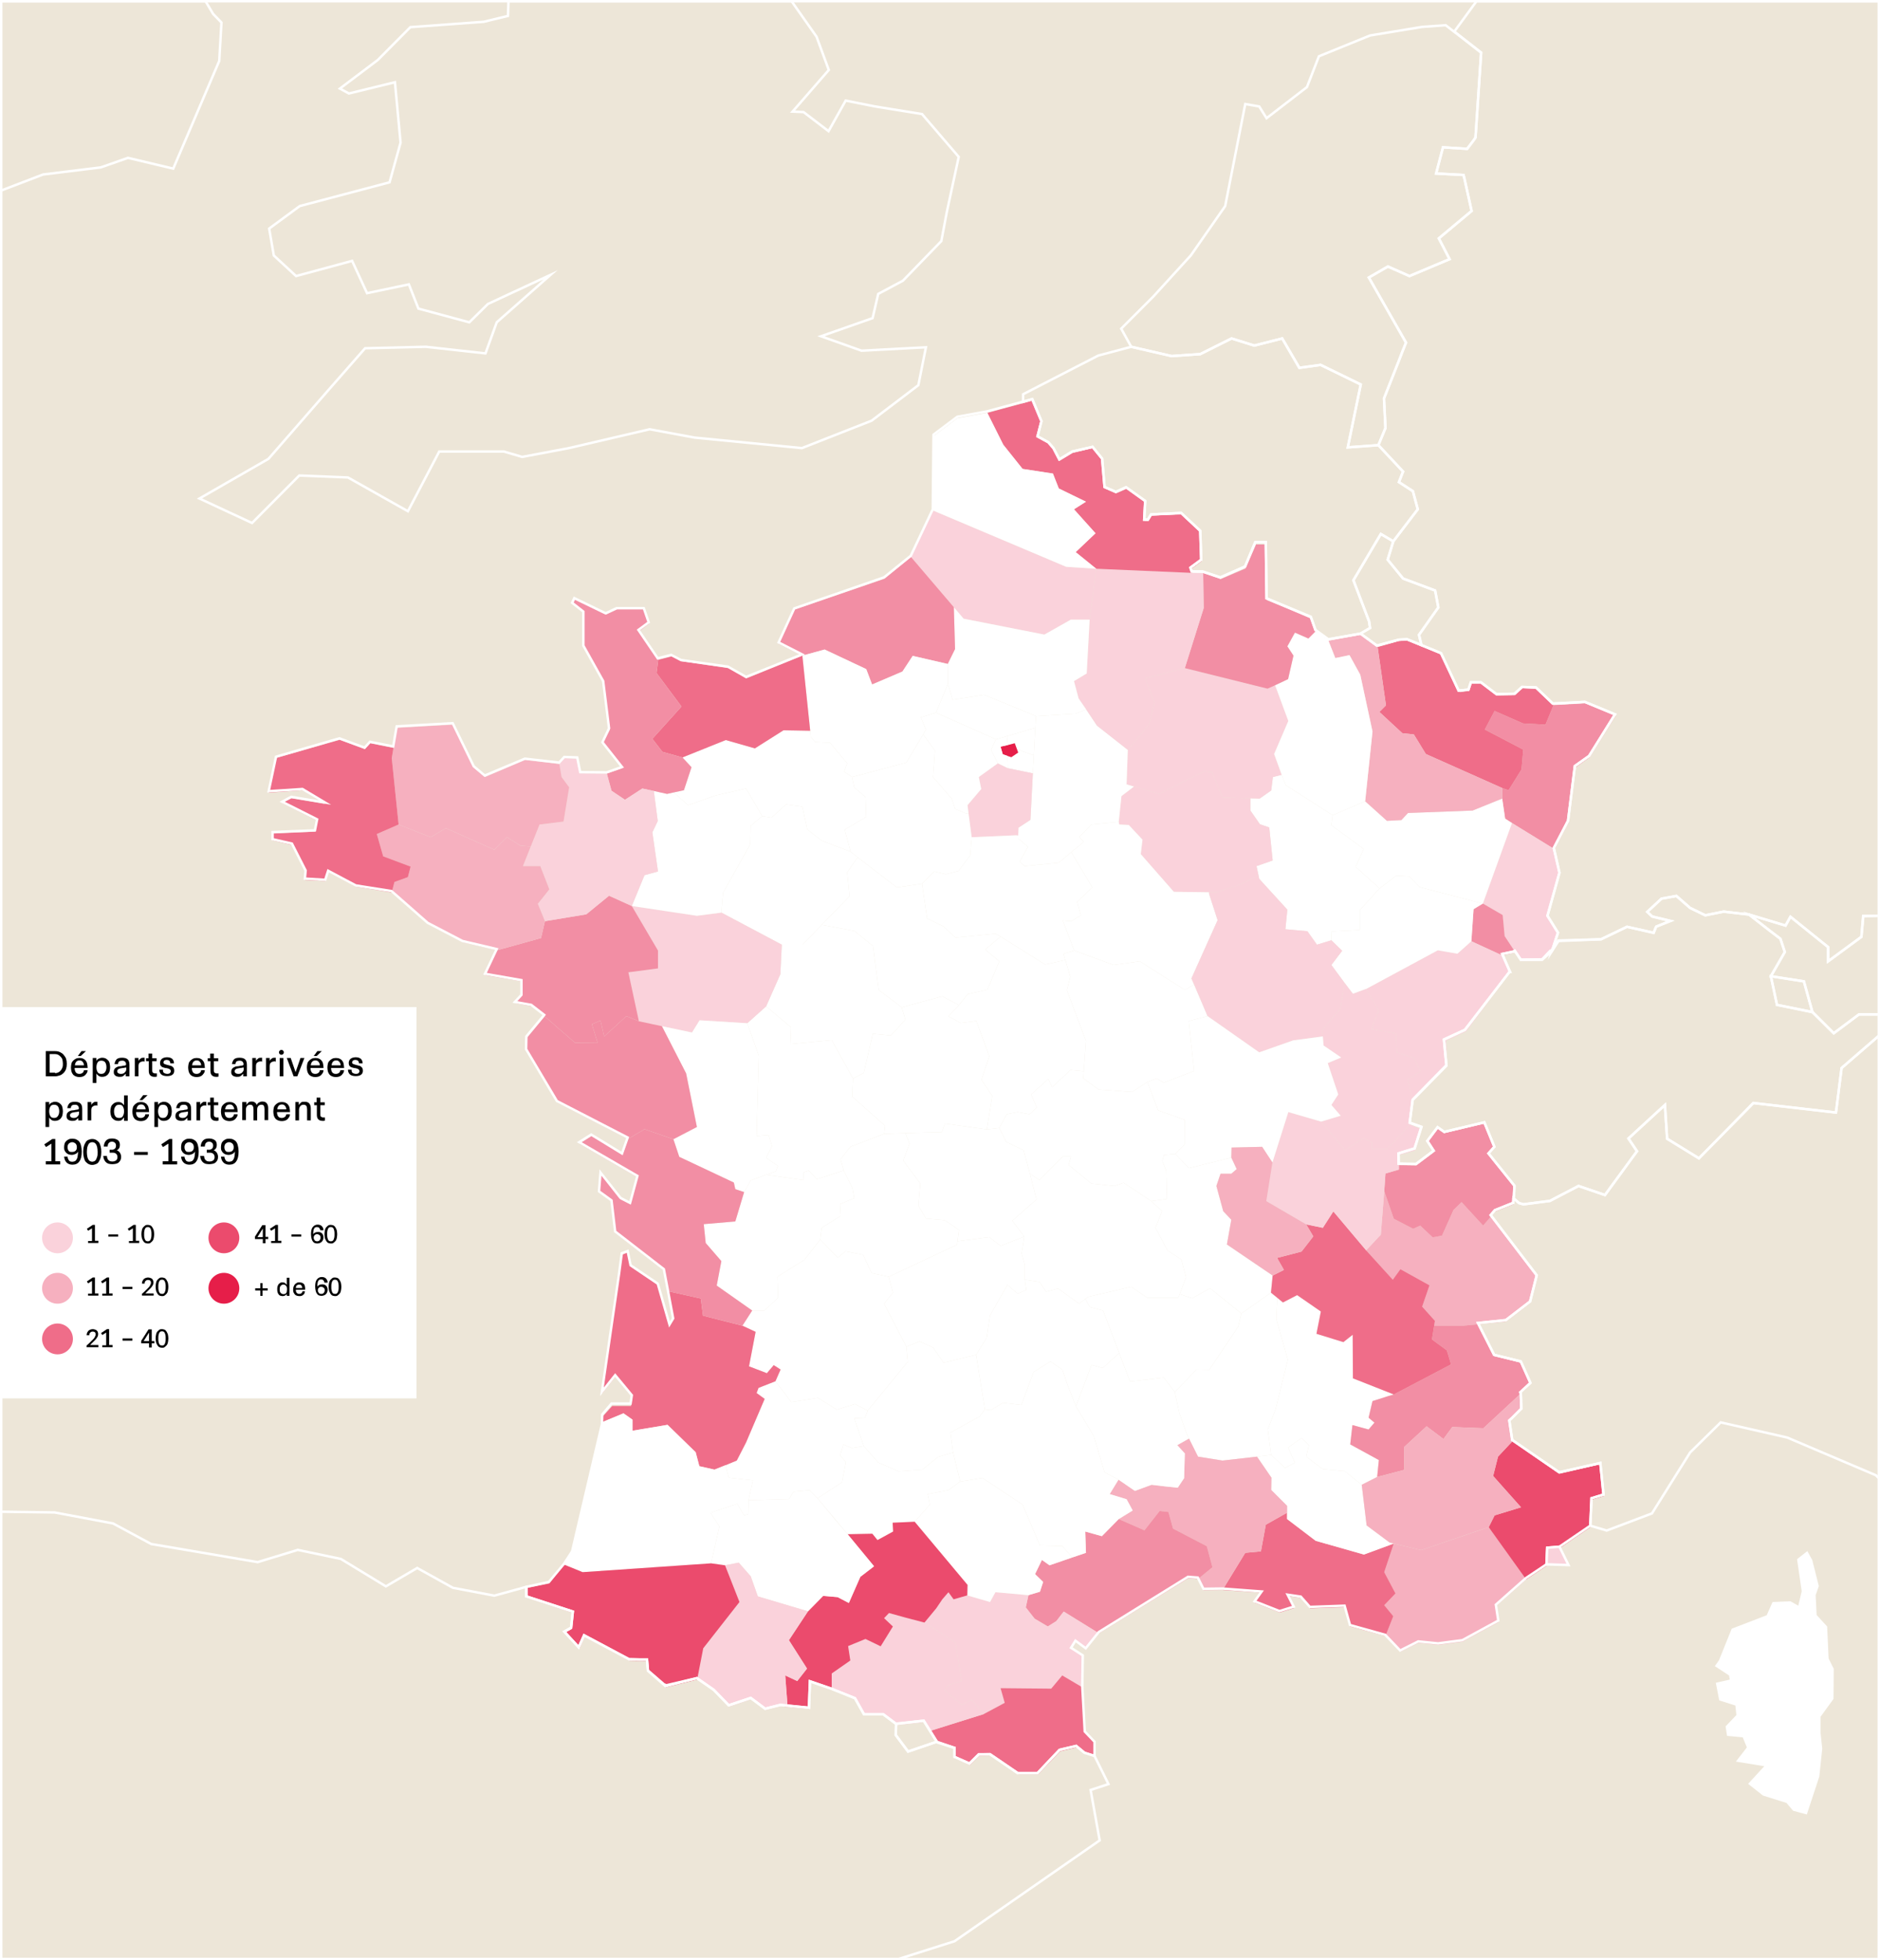 <?xml version="1.0" encoding="utf-8"?>
<!-- Generator: Adobe Illustrator 19.1.0, SVG Export Plug-In . SVG Version: 6.00 Build 0)  -->
<svg version="1.1" id="Calque_1" xmlns="http://www.w3.org/2000/svg" xmlns:xlink="http://www.w3.org/1999/xlink" x="0px" y="0px"
	 viewBox="78 -4 768.3 801" style="enable-background:new 78 -4 768.3 801;" xml:space="preserve">
<rect x="78" y="-4" width="768.3" height="801" fill="#333333" stroke="none"/>
<style type="text/css">
	.st0{fill:#EDE6D8;stroke:#FFFFFF;stroke-miterlimit:10;}
	.st1{fill:#F6B0BF;}
	.st2{fill:#EF6D89;}
	.st3{fill:#FFFFFF;}
	.st4{fill:#FAD2DB;}
	.st5{fill:#F28EA4;}
	.st6{fill:#EB4B6D;}
	.st7{fill:#E61E49;}
	.st8{fill:none;}
	.st9{enable-background:new    ;}
	.st10{fill:none;stroke:#FFFFFF;stroke-miterlimit:10;}
	.st11{fill:#FAD2DB;stroke:#FFFFFF;stroke-miterlimit:10;}
</style>
<g id="XMLID_3_">
	<g id="XMLID_4_">
		<rect id="XMLID_6_" x="78.5" y="-3.5" class="st0" width="767.3" height="800"/>
	</g>
</g>
<g id="XMLID_2577_">
	<polygon id="Var" class="st1" points="686.4,620 701.7,641.4 689.4,652.2 690.4,658.8 675.7,666.8 665.8,668.1 657.7,667.3 
		650.3,670.9 644.2,664.5 647.4,656.4 643.7,651.9 648.3,647.1 643.7,638.4 647.6,626.7 658.8,629.4 	"/>
	<polygon id="Bouches-du-Rhône" class="st2" points="643.7,638.4 648.3,647.1 643.7,651.9 647.4,656.4 644.2,664.5 629.8,660.6 
		627.6,652.7 613.4,653.2 609.7,648.9 604.3,648.2 606.8,653.1 601,654.9 590.8,650.9 593.7,646.8 577.6,645.7 586.9,630.5 
		593.3,629.9 595.3,619 604,614.1 604,616.7 615.7,625.6 635.4,631.2 647.6,626.7 647.6,626.7 	"/>
	<polygon id="Drôme" class="st3" points="647.6,565.8 638.9,568.5 637.3,575.3 639.7,577.3 637.3,580.1 630.7,578.3 629.8,586.2 
		641.5,592.6 640.8,599.5 634.5,602.7 627.5,597.1 618.6,596.3 611.8,591.2 612.9,586.5 609.9,583.6 604.4,587.5 607.2,593.7 
		603.2,595.8 597.5,590.5 596.1,580.1 599.3,571.8 604.3,551.6 599.6,535 600,526.3 602.3,528.2 608.1,525.2 617.8,531.9 616,541 
		627,544.4 630.8,541.4 630.9,559.2 	"/>
	<polygon id="Vaucluse" class="st3" points="647.6,626.7 635.4,631.2 615.7,625.6 604,616.7 604,614.1 604,611.3 597.5,604.8 
		597.6,599.8 591.7,591.2 591.7,591.2 597.5,590.5 603.2,595.8 607.2,593.7 604.4,587.5 609.9,583.6 612.9,586.5 611.8,591.2 
		618.6,596.3 627.5,597.1 634.5,602.7 636.5,619.3 645.9,626.3 	"/>
	<polygon id="Haute-Marne" class="st3" points="641.8,359 633.7,367.9 633.7,376 622.2,376.6 622.1,380.2 616.2,382 612.3,376.5 
		603.3,375.7 604.1,367.7 592.6,355.1 592.3,353.6 591.5,349.9 598.1,347.6 596.7,334.1 592.9,332.8 589,327.2 589,322.2 
		592.8,322.3 597.5,319 598.2,313.5 601.8,312.6 603.4,316.8 622.6,329.1 622.1,333.2 635.3,342.9 632,350.2 	"/>
	<polygon id="Marne" class="st4" points="541.4,317.4 538.4,316.5 538.9,302.4 547.6,292 549.8,283.1 546,273.2 562.2,269 
		596,277.4 599.1,276 604.5,290.6 598.7,304.1 601.8,312.6 598.2,313.5 597.5,319 592.8,322.3 589,322.2 577.6,321.9 573.3,311.5 
		570,311.2 551.7,320.4 	"/>
	<polygon id="Ardèche" class="st3" points="599.6,535 604.3,551.6 599.3,571.8 596.1,580.1 597.5,590.5 591.7,591.2 577.6,592.8 
		567.6,591.2 563.9,583.8 563.1,582.2 560,573.5 558.1,564.8 567,555.6 572.2,555.7 584,538.1 585.3,532.7 597.4,524.2 600,526.3 	
		"/>
	<polygon id="Gard" class="st1" points="604,611.3 604,614.1 595.3,619 593.3,629.9 586.9,630.5 577.6,645.7 569.9,645.8 
		567.6,641.2 573.5,636.4 571.2,627.8 557.4,620.6 555.5,613.8 551.9,613.4 545.7,621.3 535.2,616.7 540.9,613.2 538.4,608.6 
		531.5,606.5 535.1,600.6 541.8,605.2 548.6,602.7 553.6,603.3 559.3,603.9 561.9,600 562.2,589.9 559.1,586.5 563.9,583.8 
		567.6,591.2 577.6,592.8 591.7,591.2 591.7,591.2 597.6,599.8 597.5,604.8 	"/>
	<polygon id="Aube" class="st4" points="596.7,334.1 598.1,347.6 591.5,349.9 592.3,353.6 592.2,353.6 584.9,357.4 575.1,360.6 
		572.1,360.6 557.7,360.4 544.2,345 544.9,339.1 539.3,333.1 535.4,332.9 535.2,331.8 536.3,321.3 541.4,317.4 551.7,320.4 
		570,311.2 573.3,311.5 577.6,321.9 589,322.2 589,327.2 592.9,332.8 	"/>
	<polygon id="Loire" class="st3" points="598.1,517.2 597.4,524.2 585.3,532.7 572.5,522.4 565.2,526.5 560.1,524.8 562.7,517.9 
		560.8,510.7 555.1,506.9 550.2,497.7 552.9,490.9 548.5,486.8 554.9,485.9 554.6,474.3 553,470.4 553.7,467.9 558.3,467.5 
		563.9,473.3 581.2,469 583.4,473.7 581.2,475.6 576.8,475.6 575.1,480.6 577.9,490.9 581.2,494.4 579.4,504.5 	"/>
	<polygon id="Haute-Loire" class="st3" points="585.3,532.7 584,538.1 572.2,555.7 567,555.6 558.1,564.8 553.6,558.9 539.8,560.5 
		535.4,548.9 528.8,531.5 523.4,530.1 521.8,527.2 521.5,526.8 522.7,525.9 540.3,521.8 546.9,526.3 559.5,526.3 560.1,524.8 
		565.2,526.5 572.5,522.4 	"/>
	<polygon id="Yonne" class="st3" points="572.1,361.2 575.6,372 564.9,395.8 566,398.3 562.2,400.5 543.8,388.8 533.1,390.3 
		517,384.4 512.3,372.1 515.8,372.4 519.7,370 518.2,364.5 524.4,358.6 515.8,344.2 520.9,340 519.1,338 524,332.9 535.2,331.8 
		535.4,332.9 539.3,333.1 544.9,339.1 544.2,345 557.7,360.4 572.1,360.6 	"/>
	<polygon id="Hérault" class="st5" points="571.2,627.8 573.5,636.4 567.6,641.2 563.6,640.9 527.1,663.4 512.7,654.5 509.7,658.4 
		506.2,660.6 500.8,657.4 497.2,652.8 498.3,647.8 503,646.4 504.3,642.4 501,639.2 503.8,633.4 506.9,635.6 516.2,632.4 
		521.8,630.5 521.5,621.8 528.3,623.7 535.2,616.7 545.7,621.3 551.9,613.4 555.5,613.8 557.4,620.6 	"/>
	<polygon id="Nièvre" class="st3" points="566,398.3 571.5,411.2 563.8,413.2 566,433.6 553.6,438.4 550.7,436.7 546.9,438.1 
		540.6,442.2 527,441.2 520.7,436.6 520.9,433.7 521.8,421.3 514,400.6 515.4,395.1 513.4,388.3 513.3,388.3 512.6,385.7 517,384.4 
		533.1,390.3 543.8,388.8 562.2,400.5 	"/>
	<polygon id="Lozère" class="st3" points="563.1,582.2 563.9,583.8 559.1,586.5 562.2,589.9 561.9,600 559.3,603.9 553.6,603.3 
		548.6,602.7 541.8,605.2 535.1,600.6 529.4,597.6 525,582.8 517.7,570.6 524.1,553.7 528.6,555 535.4,548.9 539.8,560.5 
		553.6,558.9 558.1,564.8 560,573.5 	"/>
	<polygon id="Puy-de-Dôme" class="st3" points="560.8,510.7 562.7,517.9 560.1,524.8 559.5,526.3 546.9,526.3 540.3,521.8 
		522.7,525.9 521.5,526.8 519,528.7 510.4,522.5 505.5,523.8 502.8,519.8 496.8,518.9 496.8,512.8 495.5,508.2 496.6,501.3 
		491.7,494.8 501.6,486.1 498.9,475.6 502.8,478.2 512.3,468.6 515.7,468.6 514.7,472 524,479.6 533.4,480.6 537.2,479.3 
		548.5,486.8 552.9,490.9 550.2,497.7 555.1,506.9 	"/>
	<polygon id="Allier" class="st3" points="562.2,453.6 562.1,463.6 558.3,467.5 553.7,467.9 553,470.4 554.6,474.3 554.9,485.9 
		548.5,486.8 537.2,479.3 533.4,480.6 524,479.6 514.7,472 515.7,468.6 512.3,468.6 502.8,478.2 498.9,475.6 496.3,466 489.2,462.6 
		486.4,456.9 489.4,451.3 493.9,450.4 498.7,451.3 501.7,448.6 499.4,443.2 506.4,436.9 508,440.2 515.5,433.2 520.5,433.7 
		520.9,433.7 520.7,436.6 527,441.2 540.6,442.2 546.9,438.1 551.3,449.7 	"/>
	<polygon id="Seine-et-Marne" class="st3" points="541.4,317.4 536.3,321.3 535.2,331.8 524,332.9 519.1,338 520.9,340 515.8,344.2 
		510.7,348.5 496.7,349.9 494.7,348.1 498.1,342 494.1,338.6 494.1,337.4 494.2,334.2 499.1,331 500.1,312 500.5,304.5 501.1,293.4 
		501.4,288.6 517.6,287.6 521.9,285.9 526.3,292.5 538.9,302.4 538.4,316.5 	"/>
	<polygon id="Aveyron" class="st3" points="538.4,608.6 540.9,613.2 535.2,616.7 528.3,623.7 521.5,621.8 521.8,630.5 516.2,632.4 
		512.1,627.7 503,627.5 495.9,610.8 479.5,599.9 470.4,601.4 467.5,589.5 466.4,581.4 478.3,574.8 480.5,571.9 482.9,572.2 
		487.9,569.2 495.4,570.1 500.4,556.6 507.3,552.3 512.2,555.7 514.3,562 517.7,570.6 525,582.8 529.4,597.6 535.1,600.6 
		531.5,606.5 	"/>
	<polygon id="Cantal" class="st3" points="528.8,531.5 535.4,548.9 528.6,555 524.1,553.7 517.7,570.6 514.3,562 512.2,555.7 
		507.3,552.3 500.4,556.6 495.4,570.1 487.9,569.2 482.9,572.2 480.5,571.9 476.9,549.6 481.2,542.7 482.6,533.5 489.7,521 
		493.9,524.6 497.4,523.1 496.8,518.9 502.8,519.8 505.5,523.8 510.4,522.5 519,528.7 521.5,526.8 521.8,527.2 523.4,530.1 	"/>
	<polygon id="Bas-Rhin" class="st5" points="719.1,331.9 721.9,309.6 727.6,305.5 738.3,288.5 725.9,283.4 712.9,284.1 709.6,292.1 
		700.4,291.6 688.8,286.5 684.8,294.1 700.5,302.3 699.8,310.4 694.5,318.9 691.9,318 691.9,322.3 693.1,330.5 695.9,332.3 
		713.3,343 	"/>
	<polygon id="Alpes-Maritimes" class="st6" points="728.5,608.8 733.4,607.3 732.1,594.3 715.3,598.2 696.1,584.9 690.2,591.2 
		688.2,599.1 699.6,611.9 688.8,615.2 686.4,620 687.3,621.3 701.7,641.4 710.1,635.8 710.4,629 715.4,628.6 728,620 728,619.9 	"/>
	<polygon id="Haut-Rhin" class="st4" points="692.9,378.5 697.2,385 699.6,388.7 708.3,388.5 712.5,385.3 715,377.6 715,377.6 
		710.6,370.8 715.6,353.1 713.3,343 695.9,332.3 684,365.2 692.1,369.9 	"/>
	<polygon id="Moselle" class="st2" points="649.8,257.9 641,260.4 644.4,284.2 641.7,286.9 651.1,295.6 655.8,296.1 660.7,304.1 
		691.9,318 694.5,318.9 699.8,310.4 700.5,302.3 684.8,294.1 688.8,286.5 700.4,291.6 709.6,292.1 712.9,284.1 705.9,277.4 
		700.3,277.2 697.2,280 689.7,280.2 683.4,275.4 679.3,275.4 678.4,278.3 674.6,278.8 667,263.4 659,260.2 653.1,257.8 	"/>
	<polygon id="Savoie" class="st1" points="675.3,487.2 672,490.4 667.3,500.9 663.5,501.6 658.4,496.8 655.5,498.1 647.6,494 
		643.7,482.7 642.3,500.5 636.3,506.9 647.2,518.9 650.3,514.6 662.2,521.2 659.2,529.9 664.4,535.7 664.1,537.7 676,537.7 
		682.1,537.1 693.5,536 703.4,528.4 706.1,517.7 687.3,493.1 684.1,496.8 	"/>
	<polygon id="Hautes-Alpes" class="st5" points="651.8,587.3 661,578.8 667.9,584 671.5,579.1 684.2,579.6 699.4,565.5 703.5,561.6 
		699.6,552.8 688.7,550.2 682.1,537.1 676,537.7 664.1,537.7 663.2,543.3 669.3,547.8 671,553.5 647.6,565.8 645.5,566.4 
		638.9,568.5 637.3,575.3 639.7,577.3 637.3,580.1 630.7,578.3 629.8,586.2 641.5,592.6 640.8,599.5 651.9,596.6 	"/>
	<polygon id="Alpes-de-Haute-Provence" class="st1" points="688.8,615.2 699.6,611.9 688.2,599.1 690.2,591.2 696.1,584.9 
		694.9,577 699.8,572.2 699.6,565.8 699.4,565.5 684.2,579.6 671.5,579.1 667.9,584 661,578.8 651.8,587.3 651.9,596.6 640.8,599.5 
		634.5,602.7 636.5,619.3 645.9,626.3 647.6,626.7 647.6,626.7 658.8,629.4 682.2,621.4 686.4,620 	"/>
	<polygon id="Territoire_de_Belfort" class="st5" points="696.5,385.4 697.2,385 692.9,378.5 692.1,369.9 684,365.2 680.2,367.5 
		679.3,380.6 691.9,386.4 	"/>
	<polygon id="Haute-Savoie" class="st5" points="686.4,467.8 688.8,465.2 684.7,455.1 668.3,459 665.6,457.2 661.4,462.8 664,466.8 
		656.8,472.2 649.7,472.1 649.7,473.9 644.2,475.5 643.7,482.7 643.7,482.7 647.6,494 655.5,498.1 658.4,496.8 663.5,501.6 
		667.3,500.9 672,490.4 675.3,487.2 684.1,496.8 687.3,493.1 689,491.1 696.5,488.1 696.6,486.2 697,481 	"/>
	<polygon id="Vosges" class="st3" points="653.9,354.1 658.2,358.5 684,365.2 695.9,332.3 693.1,330.5 691.9,322.3 679.8,327.2 
		653.4,328.2 650.7,331.1 644.8,331.4 635.9,323.4 622.6,329.1 622.1,333.2 635.3,342.9 632,350.2 641.8,359 648.6,353.8 	"/>
	<polygon id="Doubs" class="st4" points="638.5,416.5 648.5,418.3 648.8,426 655.8,428.3 658.6,433.8 653.2,437.1 655.5,445.9 
		669.4,431.8 669,421.2 677.2,417.4 694.9,393.7 691.9,386.4 679.3,380.6 673.6,385.7 665.6,384.3 636.3,400.1 641.4,408.9 	"/>
	<polygon id="Meurthe-et-Moselle" class="st1" points="660.7,304.1 655.8,296.1 651.1,295.6 641.7,286.9 644.4,284.2 641,260.4 
		635.6,256.5 634.1,255.4 620.9,257.8 623.7,264.9 629.5,263.7 633.9,271.7 638.9,294.9 635.9,323.4 644.8,331.4 650.7,331.1 
		653.4,328.2 679.8,327.2 691.9,322.3 691.9,318 	"/>
	<polygon id="Haute-Saône" class="st3" points="622.1,390.3 627.4,397.5 630.9,402.1 636.3,400.1 665.6,384.3 673.6,385.7 
		679.3,380.6 680.2,367.5 684,365.2 658.2,358.5 653.9,354.1 648.6,353.8 641.8,359 633.7,367.9 633.7,376 622.2,376.6 622.1,380.2 
		626.5,384.5 	"/>
	<polygon id="Isère" class="st2" points="671,553.5 669.3,547.8 663.2,543.3 664.1,537.7 664.4,535.7 659.2,529.9 662.2,521.2 
		650.3,514.6 647.2,518.9 636.3,506.9 622.9,491 618.6,497.7 611.8,496.3 614.7,501.2 609.9,507.4 599.9,510 602.7,514.9 
		598.1,517.2 597.4,524.2 600,526.3 602.3,528.2 608.1,525.2 617.8,531.9 616,541 627,544.4 630.8,541.4 630.9,559.2 645.1,564.8 
		647.6,565.8 	"/>
	<polygon id="Ain" class="st4" points="643.7,482.7 643.7,482.7 644.2,475.5 649.7,473.9 649.7,472.1 649.6,468 656.2,466.1 
		658.9,457.5 654.2,455.5 645.1,465.4 638.7,465.4 638.7,462.8 635.2,461 627.7,466 617.9,454.3 604.5,450.4 598,471 595.5,486.8 
		611.8,496.3 618.6,497.7 622.9,491 636.3,506.9 642.3,500.5 	"/>
	<polygon id="Jura" class="st4" points="627.7,466 635.2,461 638.7,462.8 638.7,465.4 645.1,465.4 654.2,455.5 655.5,445.9 
		653.2,437.1 658.6,433.8 655.8,428.3 648.8,426 648.5,418.3 638.5,416.5 641.4,408.9 636.3,400.1 630.9,402.1 627.4,397.5 
		625.8,408.1 618.3,416.8 618.6,419.5 618.9,423.2 626.1,428.1 620.6,430.4 624.9,443.2 622.1,447.5 625.9,451.9 617.9,454.3 	"/>
	<polygon id="Meuse" class="st3" points="638.9,294.9 633.9,271.7 629.5,263.7 623.7,264.9 620.9,257.8 615.7,253.9 612.7,256.9 
		607.2,254.5 604.1,260.1 606.6,263.9 604.4,273.5 599.1,276 604.5,290.6 598.7,304.1 601.8,312.6 603.4,316.8 622.6,329.1 
		635.9,323.4 	"/>
	<polygon id="Côte-d_x27_Or" class="st4" points="606.5,421.1 618.6,419.5 618.3,416.8 625.8,408.1 627.4,397.5 622.1,390.3 
		626.5,384.5 622.1,380.2 616.2,382 612.3,376.5 603.3,375.7 604.1,367.7 592.6,355.1 592.3,353.6 592.2,353.6 584.9,357.4 
		575.1,360.6 572.1,360.6 572.1,361.2 575.6,372 564.9,395.8 566,398.3 571.5,411.2 592.6,426 	"/>
	<polygon id="Saône-et-Loire" class="st3" points="593.8,464.6 598,471 604.5,450.4 617.9,454.3 625.9,451.9 622.1,447.5 
		624.9,443.2 620.6,430.4 626.1,428.1 618.9,423.2 618.6,419.5 606.5,421.1 592.6,426 571.5,411.2 563.8,413.2 566,433.6 
		553.6,438.4 550.7,436.7 546.9,438.1 551.3,449.7 562.2,453.6 562.1,463.6 558.3,467.5 563.9,473.3 581.2,469 581.3,464.9 	"/>
	<polygon id="Ardennes" class="st5" points="606.6,263.9 604.1,260.1 607.2,254.5 612.7,256.9 615.7,253.9 613.8,248.5 595.9,241.3 
		595.5,218.5 591.3,218.5 587,228.3 576.9,232.6 569.7,230.1 569.9,244.5 562.2,269 596,277.4 599.1,276 604.4,273.5 	"/>
	<polygon id="Rhône" class="st1" points="599.9,510 609.9,507.4 614.7,501.2 611.8,496.3 595.5,486.8 598,471 593.8,464.6 
		581.3,464.9 581.2,469 583.4,473.7 581.2,475.6 576.8,475.6 575.1,480.6 577.9,490.9 581.2,494.4 579.4,504.5 598.1,517.2 
		602.7,514.9 	"/>
	<polygon id="Aisne" class="st4" points="569.9,244.5 569.7,230.1 565.3,230.1 526,228.4 523.3,249.2 523.3,249.7 522.1,271.2 
		516.9,274.3 518.8,281.4 521.9,285.9 526.3,292.5 538.9,302.4 547.6,292 549.8,283.1 546,273.2 562.2,269 	"/>
	<polygon id="Nord" class="st2" points="495.9,187.6 508.3,189.5 510.7,195.6 521.8,201 516.9,204.1 525.7,213.9 517.6,221.6 
		526,228.4 565.3,230.1 564.8,228.5 569.1,225.3 568.8,213.5 560.9,206.2 548.7,206.7 547.4,208.9 545.8,208.9 546.1,201.2 
		538.5,195.7 534.1,197.6 529.5,195.6 528.5,184 524.6,179.1 516.3,181.1 511,184.3 508.6,179.7 506.5,177.2 502.1,174.8 
		503.7,168.7 500,159.7 500,159.7 481.5,164.7 488,177.7 	"/>
	<polygon id="Somme" class="st4" points="526,228.4 513.7,227.6 459.3,204.6 450.3,223.6 467.8,244.1 471.8,248.8 504.8,255.3 
		515.6,249.2 522.6,249.2 523.3,249.2 	"/>
	<polygon id="Pas-de-Calais" class="st3" points="513.7,227.6 526,228.4 517.6,221.6 525.7,213.9 516.9,204.1 521.8,201 
		510.7,195.6 508.3,189.5 495.9,187.6 488,177.7 481.5,164.7 469.3,166.9 459.6,174.2 459.3,204.6 	"/>
	<polygon id="Oise" class="st3" points="523.3,249.2 522.1,271.2 516.9,274.3 518.8,281.4 521.9,285.9 517.6,287.6 501.4,288.6 
		480.2,279.9 467.3,281.9 465.4,275.4 465.3,267.3 468.3,261.2 467.8,244.1 471.8,248.8 504.8,255.3 515.6,249.2 	"/>
	<polygon id="Cher" class="st3" points="514,400.6 521.8,421.3 520.9,433.7 520.5,433.7 515.5,433.2 508,440.2 506.4,436.9 
		499.4,443.2 501.7,448.6 498.7,451.3 493.9,450.4 489.4,451.3 486.4,456.9 481.3,457.5 483.5,443.8 479.1,437.2 482.3,427.6 
		477,413.2 470.6,414 465.6,411.3 469.9,406.7 473.5,402.2 481.5,400.4 486.4,388.8 480.6,384 486.9,378.7 505.1,390.1 513.3,388.3 
		513.4,388.3 515.4,395.1 	"/>
	<polygon id="Creuse" class="st3" points="498.9,475.6 501.6,486.1 491.7,494.8 496.6,501.3 486.9,505.1 482.3,501.5 469.3,503.2 
		469.9,498.6 464.1,494.6 456.4,493.9 453.3,488.6 454.1,479.6 447.1,470.2 449.7,463.3 448,459 462.9,458.6 464.2,455.1 
		481.3,457.5 486.4,456.9 489.2,462.6 496.3,466 	"/>
	<polygon id="Val-d_x27_Oise" class="st3" points="501.4,288.6 501.1,293.4 489.5,296.8 485,298.1 460.5,287.2 465.4,275.4 
		467.3,281.9 480.2,279.9 	"/>
	<polygon id="Seine-Saint-Denis" class="st3" points="501.1,293.4 500.5,304.5 499.7,304.4 494.1,302.3 493.7,302.4 492.7,299.7 
		490,300.4 489.8,299.8 489.5,296.8 	"/>
	<polygon id="Val-de-Marne" class="st3" points="500.5,304.5 500.1,312 489.9,309.9 489.7,305.4 489.8,304.9 491.3,305.4 
		494.1,303.5 493.7,302.4 494.1,302.3 499.7,304.4 	"/>
	<polygon id="Essonne" class="st4" points="500.1,312 499.1,331 494.2,334.2 494.1,337.4 493.3,337.3 475.1,338.1 473.8,328.3 
		473.4,325 479,318.4 478,313.5 485.8,307.9 489.9,309.9 	"/>
	<polygon id="Paris" class="st7" points="493.7,302.4 494.1,303.5 491.3,305.4 489.8,304.9 487.8,304.2 486.9,301.1 490,300.4 
		492.7,299.7 	"/>
	<polygon id="Hauts-de-Seine" class="st3" points="489.8,299.8 490,300.4 486.9,301.1 487.8,304.2 489.8,304.9 489.7,305.4 
		489.9,309.9 485.8,307.9 483,302.4 485,298.1 489.5,296.8 	"/>
	<polygon id="Loir-et-Cher" class="st3" points="486.9,378.7 480.6,384 486.4,388.8 481.5,400.4 473.5,402.2 469.9,406.7 
		463.1,403.1 446.5,407.6 437.1,400.5 434.8,382.6 427.2,376.4 413.8,373.9 425.2,362.2 424.2,352.5 428.5,346.3 444.5,358.6 
		454.8,357.1 456.9,371.3 463.7,374.6 468.4,379.1 484.9,377.5 	"/>
	<polygon id="Yvelines" class="st3" points="483,302.4 485.8,307.9 478,313.5 479,318.4 473.4,325 473.8,328.3 472.8,328.4 
		468.3,326.5 466.9,322.3 459.3,313.5 460.1,302.7 455.5,296.4 455.2,296.2 456.4,294.1 454.3,289.1 460.5,287.2 485,298.1 	"/>
	<polygon id="Indre" class="st3" points="479.1,437.2 483.5,443.8 481.3,457.5 464.2,455.1 462.9,458.6 448,459 439.3,459.3 
		439.7,456 426.3,444.1 426.6,436.7 431,434.4 434.7,418.4 442.1,419.1 448,412.6 446.5,407.6 463.1,403.1 469.9,406.7 465.6,411.3 
		470.6,414 477,413.2 482.3,427.6 	"/>
	<polygon id="Eure-et-Loir" class="st3" points="473.8,328.3 475.1,338.1 474.5,345.5 469.7,351.9 464.5,353.2 459.8,352.1 
		454.8,357.1 444.5,358.6 428.5,346.3 425.6,344 423.2,335 432,329.8 431.7,321.7 427.1,317.7 426.2,313.5 448.4,307.6 455.2,296.2 
		455.5,296.4 460.1,302.7 459.3,313.5 466.9,322.3 468.3,326.5 472.8,328.4 	"/>
	<polygon id="Haute-Vienne" class="st3" points="469.9,498.6 469.3,503.2 469.1,504.6 441.2,517.7 434.2,516.2 430.7,508.7 
		423.5,507.3 420.4,509.9 413.2,502.5 413.8,497.7 421.6,492.8 421.3,488 427.1,485.6 426.4,481.5 422.8,474.3 421.5,469.7 
		425.5,464.6 439.3,459.3 448,459 449.7,463.3 447.1,470.2 454.1,479.6 453.3,488.6 456.4,493.9 464.1,494.6 	"/>
	<polygon id="Seine-Maritime" class="st5" points="467.8,244.1 468.3,261.2 465.3,267.3 451,264 446.8,270.4 434.4,275.7 432,269.4 
		415,261.4 405.9,263.9 396.3,259.1 402.7,245.1 439.4,232.5 450.3,223.6 	"/>
	<polygon id="Eure" class="st3" points="465.3,267.3 465.4,275.4 460.5,287.2 454.3,289.1 456.4,294.1 455.2,296.2 448.4,307.6 
		426.2,313.5 423,311.3 424.2,307.9 417.2,299.5 411.1,299.2 409.3,297 409.1,294.6 405.9,263.9 415,261.4 432,269.4 434.4,275.7 
		446.8,270.4 451,264 	"/>
	<polygon id="Dordogne" class="st3" points="448.4,546.3 449,552.4 432.6,572.4 427.4,569.7 420,572 412.3,567.2 401.4,568.9 
		394.9,560.4 397,555.6 394.2,553.8 391.4,557.1 384.1,554.3 386.8,540.2 381.4,537.7 385.4,531.5 390.4,531.5 396,526.2 
		395.7,517.7 406.7,510.8 413.2,502.5 420.4,509.9 423.5,507.3 430.7,508.7 434.2,516.2 441.2,517.7 442.9,524.2 439.3,528.7 	"/>
	<polygon id="Indre-et-Loire" class="st3" points="446.5,407.6 448,412.6 442.1,419.1 434.7,418.4 431,434.4 426.6,436.7 417.9,421 
		401,422.6 401.3,415.8 391.1,407.2 396.9,394.1 397.5,382 406,382 413.8,373.9 427.2,376.4 434.8,382.6 437.1,400.5 	"/>
	<polygon id="Vienne" class="st3" points="439.7,456 439.3,459.3 425.5,464.6 421.5,469.7 422.8,474.3 411.8,477.8 408.5,474.3 
		406.3,475.1 406.5,478.2 391.1,476 395.1,474.6 395.9,472.4 391.1,469.1 393.5,464.3 392.1,459.8 387.2,460.2 388.1,427.4 
		383.4,414.1 391.1,407.2 401.3,415.8 401,422.6 417.9,421 426.6,436.7 426.3,444.1 	"/>
	<polygon id="Lot-et-Garonne" class="st3" points="432.6,572.4 431.5,575.3 427.1,575.5 431,586.9 426.1,587.7 422.7,586.2 
		421.3,590.7 423.7,593.4 422.1,601.7 412.1,608.2 408.9,604.9 402.3,605.5 400.5,608.5 383.9,609 385.7,600.9 375.8,599.8 
		374.5,594.7 379.1,592.8 382.9,585.4 390.5,567.6 387.2,565.2 388,563.1 394.9,560.4 401.4,568.9 412.3,567.2 420,572 427.4,569.7 
			"/>
	<polygon id="Orne" class="st3" points="431.7,321.7 432,329.8 423.2,335 425.6,344 413.8,339.5 407.9,334.9 405.9,325.6 
		399.2,324.7 393.3,330.1 389.5,329.5 382.9,318.2 370.6,321 359.2,325 353.3,319.8 357.5,318.9 360.6,309.5 356.9,305.5 
		374.6,298.4 386.5,301.8 398.2,294.4 409.1,294.6 409.3,297 411.1,299.2 417.2,299.5 424.2,307.9 423,311.3 426.2,313.5 
		427.1,317.7 	"/>
	<polygon id="Sarthe" class="st3" points="428.5,346.3 424.2,352.5 425.2,362.2 413.8,373.9 406,382 397.5,382 372.8,368.9 
		373.5,360.8 384.6,341 384.8,333.4 389.5,329.5 393.3,330.1 399.2,324.7 405.9,325.6 407.9,334.9 413.8,339.5 425.6,344 	"/>
	<polygon id="Charente" class="st3" points="426.4,481.5 427.1,485.6 421.3,488 421.6,492.8 413.8,497.7 413.2,502.5 406.7,510.8 
		395.7,517.7 396,526.2 390.4,531.5 385.4,531.5 370.9,521.3 372.8,511.3 366.4,503.9 365.6,496.2 378.5,495.1 382.1,483.1 
		384.8,478.3 391.1,476 406.5,478.2 406.3,475.1 408.5,474.3 411.8,477.8 422.8,474.3 	"/>
	<polygon id="Calvados" class="st2" points="405.9,263.9 409.1,294.6 398.2,294.4 386.5,301.8 374.6,298.4 356.9,305.5 348.7,303.2 
		344.6,297.9 356.5,284.7 346.3,271 347,265.6 352.5,264.2 356.6,266.2 375.6,269 383,273.2 	"/>
	<polygon id="Maine-et-Loire" class="st4" points="397.5,382 396.9,394.1 391.1,407.2 383.4,414.1 363.9,412.9 360.8,417.9 
		348.5,415.3 339.1,413.3 334.8,393.3 346.9,391.7 346.9,384.4 336.2,366.2 362.8,370.2 372.8,368.9 	"/>
	<polygon id="Gironde_1_" class="st2" points="397,555.6 394.9,560.4 388,563.1 387.2,565.2 390.5,567.6 382.9,585.4 379.1,592.8 
		374.5,594.7 370,596.5 363.8,595.1 362.3,589.4 350.8,578.2 336.5,580.6 336.5,576.1 332.8,573.5 324.1,577.1 324.3,574.8 
		328.2,570.5 335.9,570.5 336.4,566.9 329.5,558.5 324.1,565.3 332.2,508.7 334.6,507.7 335.8,513.6 346.9,521.1 351.7,537.7 
		353.2,535.3 351,523.6 364.4,526.6 365.3,533.6 381.4,537.7 386.8,540.2 384.1,554.3 391.4,557.1 394.2,553.8 	"/>
	<polygon id="Deux-Sèvres" class="st3" points="395.9,472.4 395.1,474.6 391.1,476 384.8,478.3 382.1,483.1 378.5,481.9 
		377.9,479.2 355.6,468.7 353.2,461.5 362.8,456.5 358.4,434.6 348.5,415.3 360.8,417.9 363.9,412.9 383.4,414.1 388.1,427.4 
		387.2,460.2 392.1,459.8 393.5,464.3 391.1,469.1 	"/>
	<polygon id="Mayenne" class="st3" points="382.9,318.2 389.5,329.5 384.8,333.4 384.6,341 373.5,360.8 372.8,368.9 362.8,370.2 
		336.2,366.2 341.4,353.6 346.9,352.1 344.6,336.1 346.8,331.5 345.2,319.2 350.6,320.4 353.3,319.8 359.2,325 370.6,321 	"/>
	<polygon id="Charente-Maritime" class="st5" points="385.4,531.5 381.4,537.7 365.3,533.6 364.4,526.6 351,523.6 349.4,515.2 
		329.5,499.8 328,487.1 323,483.3 323.5,475.7 331.7,486.1 335.6,488.1 338.6,477.1 314.8,463.3 319.8,460.2 332.3,467.9 
		334.7,461.4 341.4,457.4 353.2,461.5 355.6,468.7 377.9,479.2 378.5,481.9 382.1,483.1 378.5,495.1 365.6,496.2 366.4,503.9 
		372.8,511.3 370.9,521.3 	"/>
	<polygon id="Tarn-et-Garonne" class="st3" points="465.6,604.9 470.4,601.4 467.5,589.5 461.4,591.3 454.9,596.5 445.2,597.2 
		436.9,593.6 431,586.9 426.1,587.7 422.7,586.2 421.3,590.7 423.7,593.4 422.1,601.7 412.1,608.2 424.4,622.9 424.4,622.9 
		424.4,622.9 434.5,622.7 436.6,625.3 443,621.8 442.9,620 442.8,618.2 451.8,617.8 458,610.8 457.5,608.2 457.5,608.2 457.1,606.5 
			"/>
	<polygon id="Aude" class="st4" points="484.8,646.6 482.6,650.6 473.3,647.9 467.7,649.5 465.6,646.6 463.1,649.5 460.6,653.2 
		455.8,659 468.5,667.2 471,682.9 465.6,684.5 464,686.6 471.1,692.6 475.1,690.5 480,696.4 488.6,691.8 486.9,685.8 507.6,686 
		512.1,680.6 520.4,685.5 520.6,672.9 515.8,669.8 517.6,667 521.8,670.1 527.1,663.4 512.7,654.5 509.7,658.4 506.2,660.6 
		500.8,657.4 497.2,652.8 498.3,647.8 	"/>
	<polygon id="Pyrénées-Orientales" class="st2" points="507.6,686 486.9,685.8 488.6,691.8 480,696.4 458,703.3 461.1,708.3 
		468.2,710.6 468.3,714.5 474.4,717.2 478.2,713.4 482.8,713.3 494.2,721 502.3,721 511.3,711.6 518.1,710 521.5,712.8 525.5,714 
		525.6,708.2 521.5,703.7 520.4,685.5 512.1,680.6 	"/>
	<polygon id="Tarn" class="st3" points="451.8,617.8 473.4,643.6 473.3,647.9 482.6,650.6 484.8,646.6 498.3,647.8 503,646.4 
		504.3,642.4 501,639.2 503.8,633.4 506.9,635.6 516.2,632.4 512.1,627.7 503,627.5 495.9,610.8 479.5,599.9 470.4,601.4 
		465.6,604.9 457.1,606.5 457.5,608.2 458,610.8 	"/>
	<polygon id="Ariège" class="st4" points="475.1,690.5 471.1,692.6 464,686.6 465.6,684.5 471,682.9 468.5,667.2 455.8,659 
		447.8,656.9 441.3,655.1 439.3,657.2 442.9,660.6 437.9,668.7 431.7,665.7 424.6,668.6 425.5,674.5 417.9,679.8 417.9,686.5 
		427.6,690.4 431.3,697 439.3,697 444.4,700.9 455.8,699.7 458,703.3 480,696.4 	"/>
	<polygon id="Haute-Garonne" class="st6" points="425.5,674.5 424.6,668.6 431.7,665.7 437.9,668.7 442.9,660.6 439.3,657.2 
		441.3,655.1 447.8,656.9 455.8,659 460.6,653.2 463.1,649.5 465.6,646.6 467.7,649.5 473.3,647.9 473.4,643.6 451.8,617.8 
		442.8,618.2 443,621.8 436.6,625.3 434.5,622.7 424.4,622.9 435.2,636 429.6,640.3 424.9,651 420.3,648.6 414.4,648.1 408.2,654.4 
		400.4,666.2 407.8,677.8 403.8,682.9 398.9,680.6 399.8,692.5 397,693.2 408.7,694.3 409.3,683.5 417.9,686.5 417.9,679.8 	"/>
	<polygon id="Gers" class="st3" points="382.1,615.2 379.3,610.5 368.3,614.1 372,619.7 368.6,634.8 374.3,635.6 379.9,634.5 
		384.8,640.1 387.7,648.3 408.2,654.4 414.4,648.1 420.3,648.6 424.9,651 429.6,640.3 435.2,636 424.4,622.9 419.2,616.8 
		412.1,608.2 408.9,604.9 402.3,605.5 400.5,608.5 383.9,609 383.8,614.7 	"/>
	<polygon id="Hautes-Pyrénées" class="st4" points="398.9,680.6 403.8,682.9 407.8,677.8 400.4,666.2 408.2,654.4 387.7,648.3 
		384.8,640.1 379.9,634.5 374.3,635.6 380.2,650.6 365.4,669.5 362.9,682.3 369.8,687 375.9,693.4 384.9,690.4 390.8,694.7 
		397,693.2 399.8,692.5 	"/>
	<polygon id="Landes" class="st3" points="368.6,634.8 372,619.7 368.3,614.1 379.3,610.5 382.1,615.2 383.8,614.7 383.9,609 
		385.7,600.9 375.8,599.8 374.5,594.7 370,596.5 363.8,595.1 362.3,589.4 350.8,578.2 336.5,580.6 336.5,576.1 332.8,573.5 
		324.1,577.1 311.9,629.7 308.5,635.3 316.1,638.4 	"/>
	<polygon id="Pyrénées-Atlantiques" class="st6" points="293.2,644.9 293.2,648.8 312.3,655.1 311.6,661.7 308.8,663.2 
		314.8,669.7 316.9,664.8 335.3,674.6 342.5,674.7 343,679.3 350.1,685.5 362.9,682.3 365.4,669.5 380.2,650.6 374.3,635.6 
		368.6,634.8 316.1,638.4 308.5,635.3 302.5,643 302.5,643 	"/>
	<polygon id="Vendée" class="st5" points="358.4,434.6 362.8,456.5 353.2,461.5 341.4,457.4 334.7,461.4 305.7,446.4 293.2,425.3 
		293.4,420 300.6,411.3 313,422.1 322.2,422 319.9,414.5 323.4,413 324.9,419.5 334,411.2 339.1,413.3 348.5,415.3 	"/>
	<polygon id="Manche" class="st5" points="356.9,305.5 360.6,309.5 357.5,318.9 353.3,319.8 350.6,320.4 345.2,319.2 340.5,318.2 
		333.4,322.8 327.9,319.1 326,312.1 332.3,309.9 324.3,299.8 327.2,294.2 324.7,274.9 316.7,260.4 316.7,246.5 312.1,242.9 313,241 
		325.7,247.1 330.2,245 341.4,245 343.3,250.8 339.1,254 347,265.6 346.3,271 356.5,284.7 344.6,297.9 348.7,303.2 	"/>
	<polygon id="Loire-Atlantique" class="st5" points="346.9,384.4 346.9,391.7 334.8,393.3 339.1,413.3 334,411.2 324.9,419.5 
		323.4,413 319.9,414.5 322.2,422 313,422.1 300.6,411.3 295.4,407.2 288.6,405.9 291.2,403.1 291.2,397 276.4,394.5 281.1,384.3 
		299.1,379.3 300.7,372.4 317.6,369.6 326.9,362 336.2,366.2 	"/>
	<polygon id="Ille-et-Vilaine" class="st4" points="344.6,336.1 346.9,352.1 341.4,353.6 336.2,366.2 326.9,362 317.6,369.6 
		300.7,372.4 297.8,365.3 302.5,359.4 298.8,349.9 291.7,349.9 294.9,341.9 298.5,332.9 308.3,331.7 310.6,317.7 307.5,313.5 
		306.6,308.2 308.7,305.8 314,306.1 315.2,312 326,312.1 327.9,319.1 333.4,322.8 340.5,318.2 345.2,319.2 346.8,331.5 	"/>
	<polygon id="Côtes-d_x27_Armor" class="st1" points="307.5,313.5 310.6,317.7 308.3,331.7 298.5,332.9 294.9,341.9 290.6,341.5 
		285.2,338.1 280,343.2 260.2,334.4 254,338.1 240.9,332.9 238.1,305.8 238.8,301.6 240.2,293.4 263.1,292.1 271.7,309.7 
		276.2,313.5 292.6,306.5 306.6,308.2 	"/>
	<polygon id="Morbihan" class="st1" points="298.8,349.9 302.5,359.4 297.8,365.3 300.7,372.4 299.1,379.3 281.1,384.3 267.1,381 
		253.4,373.9 238.1,360.7 239.2,356.4 244.7,354.4 245.8,350.1 234.6,345.9 232,336.8 240.9,332.9 254,338.1 260.2,334.4 280,343.2 
		285.2,338.1 290.6,341.5 294.9,341.9 291.7,349.9 	"/>
	<polygon id="Finistère" class="st2" points="245.8,350.1 244.7,354.4 239.2,356.4 238.1,360.7 223.5,358.3 212.2,352.3 211,356 
		202.7,355.6 203,352.2 197.4,341.3 189.5,339.4 189.5,336.6 206.8,335.8 207.7,331.4 193.4,324.1 197.1,322.2 210.9,324.5 
		201.7,318.9 187.9,319.9 190.9,305.7 216.8,298.3 227.1,302.1 229.3,299.7 238.8,301.6 238.1,305.8 240.9,332.9 232,336.8 
		234.6,345.9 	"/>
	<polygon id="Corrèze" class="st3" points="496.8,518.9 497.4,523.1 493.9,524.6 489.7,521 482.6,533.5 481.2,542.7 476.9,549.6 
		463.6,552.8 459.3,546.6 453.8,544.1 448.4,546.3 439.3,528.7 442.9,524.2 441.2,517.7 469.1,504.6 469.3,503.2 482.3,501.5 
		486.9,505.1 496.6,501.3 495.5,508.2 496.8,512.8 	"/>
	<polygon id="Lot" class="st3" points="476.9,549.6 480.5,571.9 478.3,574.8 466.4,581.4 467.5,589.5 461.4,591.3 454.9,596.5 
		445.2,597.2 436.9,593.6 431,586.9 427.1,575.5 431.5,575.3 432.6,572.4 449,552.4 448.4,546.3 453.8,544.1 459.3,546.6 
		463.6,552.8 	"/>
	<polygon id="Loiret" class="st3" points="515.8,344.2 524.4,358.6 518.2,364.5 519.7,370 515.8,372.4 512.3,372.1 517,384.4 
		512.6,385.7 513.3,388.3 505.1,390.1 486.9,378.7 484.9,377.5 468.4,379.1 463.7,374.6 456.9,371.3 454.8,357.1 459.8,352.1 
		464.5,353.2 469.7,351.9 474.5,345.5 475.1,338.1 493.3,337.3 494.1,337.4 494.1,338.6 498.1,342 494.7,348.1 496.7,349.9 
		510.7,348.5 	"/>
</g>
<g>
	<rect x="78.5" y="407.5" class="st3" width="169.7" height="159.9"/>
	<g id="XMLID_2191_">
		<rect id="XMLID_218_" x="95.4" y="425.5" class="st8" width="177.7" height="77.3"/>
		<g class="st9">
			<path d="M96.7,425.5h3.8c0.7,0,1.4,0.1,2,0.4c0.6,0.3,1.1,0.6,1.5,1.1c0.4,0.5,0.8,1,1,1.6s0.3,1.3,0.3,2.1
				c0,0.8-0.1,1.5-0.3,2.1c-0.2,0.6-0.6,1.2-1,1.6s-0.9,0.8-1.5,1c-0.6,0.2-1.3,0.4-2,0.4h-3.8V425.5z M100.5,434.5
				c0.5,0,0.9-0.1,1.3-0.3s0.7-0.4,1-0.8c0.3-0.3,0.5-0.7,0.7-1.2c0.2-0.5,0.2-1,0.2-1.6c0-0.6-0.1-1.1-0.2-1.6s-0.4-0.9-0.7-1.2
				s-0.6-0.6-1-0.8s-0.8-0.3-1.3-0.3h-2.2v7.6H100.5z"/>
			<path d="M113.8,433.3c0,0.4-0.1,0.8-0.3,1.1s-0.4,0.6-0.7,0.9s-0.6,0.4-1,0.6c-0.4,0.1-0.8,0.2-1.3,0.2c-0.6,0-1.1-0.1-1.6-0.3
				c-0.4-0.2-0.8-0.4-1.1-0.8s-0.5-0.8-0.6-1.2c-0.1-0.5-0.2-1-0.2-1.6s0.1-1.1,0.2-1.6c0.1-0.5,0.4-0.9,0.7-1.2
				c0.3-0.3,0.7-0.6,1.1-0.8s0.9-0.3,1.5-0.3s1.1,0.1,1.5,0.3s0.8,0.4,1,0.8c0.3,0.3,0.5,0.7,0.6,1.2c0.1,0.5,0.2,1,0.2,1.6v0.2
				h-5.3c0,0.8,0.2,1.4,0.5,1.8s0.8,0.6,1.4,0.6c0.5,0,0.9-0.1,1.3-0.4s0.5-0.6,0.6-1.1H113.8z M112.3,431.3c0-0.6-0.2-1-0.5-1.4
				s-0.7-0.6-1.3-0.6c-0.6,0-1,0.2-1.3,0.5c-0.3,0.3-0.5,0.8-0.6,1.5H112.3z M111.3,425.5h1.8l-2.1,2h-1.2L111.3,425.5z"/>
			<path d="M115.9,428.3h1.5v1.2h0c0.2-0.4,0.5-0.7,0.9-0.9s0.9-0.4,1.5-0.4c0.5,0,1,0.1,1.4,0.3s0.7,0.5,1,0.8
				c0.3,0.3,0.5,0.7,0.6,1.2c0.1,0.5,0.2,1,0.2,1.6c0,0.6-0.1,1.1-0.2,1.6c-0.1,0.5-0.4,0.9-0.6,1.2s-0.6,0.6-1,0.8
				c-0.4,0.2-0.9,0.3-1.4,0.3c-0.6,0-1.1-0.1-1.5-0.4s-0.7-0.6-0.9-1h0v3.9h-1.5V428.3z M119.4,434.8c0.6,0,1.2-0.2,1.5-0.7
				c0.4-0.5,0.6-1.2,0.6-2c0-0.9-0.2-1.5-0.5-2c-0.4-0.5-0.9-0.7-1.6-0.7c-0.7,0-1.2,0.2-1.5,0.7c-0.3,0.5-0.5,1.2-0.5,2
				s0.2,1.5,0.5,2S118.7,434.8,119.4,434.8z"/>
			<path d="M129.3,434.8L129.3,434.8c-0.3,0.4-0.6,0.6-1,0.9s-1,0.3-1.6,0.3c-0.4,0-0.7-0.1-1-0.2c-0.3-0.1-0.5-0.2-0.7-0.4
				c-0.2-0.2-0.3-0.4-0.4-0.6c-0.1-0.2-0.1-0.5-0.1-0.8c0-0.5,0.1-1,0.4-1.3c0.2-0.3,0.5-0.5,0.9-0.7s0.8-0.3,1.2-0.3
				s0.9-0.1,1.2-0.2c0.3,0,0.5-0.1,0.7-0.1s0.3-0.1,0.4-0.1c0.1-0.1,0.1-0.1,0.2-0.2c0-0.1,0-0.2,0-0.3c0-0.4-0.1-0.7-0.4-1
				s-0.6-0.4-1.2-0.4c-0.5,0-0.9,0.1-1.2,0.3s-0.4,0.6-0.5,1.1h-1.4c0.1-0.8,0.4-1.4,0.8-1.9c0.5-0.5,1.2-0.7,2.3-0.7
				c1,0,1.8,0.2,2.3,0.7c0.5,0.5,0.7,1.2,0.7,2.3v4.6h-1.5V434.8z M129.3,432.2c-0.4,0.1-0.8,0.2-1.2,0.2c-0.4,0.1-0.8,0.1-1.1,0.2
				s-0.6,0.2-0.8,0.4s-0.3,0.4-0.3,0.7c0,0.3,0.1,0.6,0.4,0.8s0.6,0.3,1,0.3c0.3,0,0.6,0,0.9-0.1c0.3-0.1,0.5-0.2,0.7-0.4
				s0.3-0.4,0.5-0.6c0.1-0.2,0.2-0.5,0.2-0.8V432.2z"/>
			<path d="M133.1,428.3h1.5v1.2h0c0.2-0.4,0.5-0.7,0.9-1s0.7-0.3,1.2-0.3c0,0,0.1,0,0.2,0s0.2,0,0.2,0v1.6c-0.1,0-0.2,0-0.3-0.1
				s-0.2,0-0.3,0c-0.6,0-1,0.2-1.4,0.5s-0.5,0.9-0.5,1.5v4.1h-1.5V428.3z"/>
			<path d="M138.7,429.6h-1v-1.2h1v-1.9h1.5v1.9h1.8v1.2h-1.8v3.9c0,0.4,0.1,0.7,0.3,0.8s0.4,0.3,0.8,0.3c0.1,0,0.2,0,0.4,0
				s0.2,0,0.4,0v1.3c-0.2,0-0.3,0.1-0.5,0.1s-0.3,0-0.5,0c-0.7,0-1.3-0.2-1.7-0.6c-0.4-0.4-0.6-1-0.6-1.8V429.6z"/>
			<path d="M144.6,433.4c0,0.6,0.2,0.9,0.6,1.1s0.7,0.3,1.2,0.3c0.4,0,0.8-0.1,1-0.3s0.4-0.4,0.4-0.8c0-0.3-0.1-0.5-0.3-0.7
				s-0.5-0.3-0.8-0.4c-0.3-0.1-0.7-0.2-1.1-0.2c-0.4-0.1-0.7-0.2-1.1-0.3c-0.3-0.1-0.6-0.4-0.8-0.6c-0.2-0.3-0.3-0.7-0.3-1.2
				c0-0.3,0.1-0.6,0.2-0.9c0.1-0.3,0.3-0.5,0.5-0.7s0.5-0.4,0.9-0.5c0.3-0.1,0.8-0.2,1.2-0.2c0.9,0,1.6,0.2,2.1,0.6s0.8,1.1,0.8,1.9
				h-1.5c0-0.5-0.2-0.8-0.4-1.1c-0.3-0.2-0.6-0.3-1.1-0.3c-0.2,0-0.4,0-0.6,0.1s-0.3,0.1-0.4,0.2c-0.1,0.1-0.2,0.2-0.2,0.3
				s-0.1,0.2-0.1,0.4c0,0.3,0.1,0.5,0.3,0.6s0.5,0.2,0.8,0.3c0.3,0.1,0.7,0.2,1.1,0.3c0.4,0.1,0.7,0.2,1.1,0.3
				c0.3,0.2,0.6,0.4,0.8,0.7c0.2,0.3,0.3,0.7,0.3,1.2c0,0.7-0.2,1.2-0.7,1.6c-0.5,0.4-1.2,0.6-2.2,0.6c-1,0-1.8-0.2-2.3-0.6
				s-0.9-1.1-0.9-2H144.6z"/>
			<path d="M161.7,433.3c0,0.4-0.1,0.8-0.3,1.1s-0.4,0.6-0.7,0.9s-0.6,0.4-1,0.6c-0.4,0.1-0.8,0.2-1.3,0.2c-0.6,0-1.1-0.1-1.6-0.3
				c-0.4-0.2-0.8-0.4-1.1-0.8s-0.5-0.8-0.6-1.2c-0.1-0.5-0.2-1-0.2-1.6s0.1-1.1,0.2-1.6c0.1-0.5,0.4-0.9,0.7-1.2
				c0.3-0.3,0.7-0.6,1.1-0.8s0.9-0.3,1.5-0.3s1.1,0.1,1.5,0.3s0.8,0.4,1,0.8c0.3,0.3,0.5,0.7,0.6,1.2c0.1,0.5,0.2,1,0.2,1.6v0.2
				h-5.3c0,0.8,0.2,1.4,0.5,1.8s0.8,0.6,1.4,0.6c0.5,0,0.9-0.1,1.3-0.4s0.5-0.6,0.6-1.1H161.7z M160.2,431.3c0-0.6-0.2-1-0.5-1.4
				s-0.7-0.6-1.3-0.6c-0.6,0-1,0.2-1.3,0.5c-0.3,0.3-0.5,0.8-0.6,1.5H160.2z"/>
			<path d="M163.9,429.6h-1v-1.2h1v-1.9h1.5v1.9h1.8v1.2h-1.8v3.9c0,0.4,0.1,0.7,0.3,0.8s0.4,0.3,0.8,0.3c0.1,0,0.2,0,0.4,0
				s0.2,0,0.4,0v1.3c-0.2,0-0.3,0.1-0.5,0.1s-0.3,0-0.5,0c-0.7,0-1.3-0.2-1.7-0.6c-0.4-0.4-0.6-1-0.6-1.8V429.6z"/>
			<path d="M177.3,434.8L177.3,434.8c-0.3,0.4-0.6,0.6-1,0.9s-1,0.3-1.6,0.3c-0.4,0-0.7-0.1-1-0.2c-0.3-0.1-0.5-0.2-0.7-0.4
				c-0.2-0.2-0.3-0.4-0.4-0.6c-0.1-0.2-0.1-0.5-0.1-0.8c0-0.5,0.1-1,0.4-1.3c0.2-0.3,0.5-0.5,0.9-0.7s0.8-0.3,1.2-0.3
				s0.9-0.1,1.2-0.2c0.3,0,0.5-0.1,0.7-0.1s0.3-0.1,0.4-0.1c0.1-0.1,0.1-0.1,0.2-0.2c0-0.1,0-0.2,0-0.3c0-0.4-0.1-0.7-0.4-1
				s-0.6-0.4-1.2-0.4c-0.5,0-0.9,0.1-1.2,0.3s-0.4,0.6-0.5,1.1h-1.4c0.1-0.8,0.4-1.4,0.8-1.9c0.5-0.5,1.2-0.7,2.3-0.7
				c1,0,1.8,0.2,2.3,0.7c0.5,0.5,0.7,1.2,0.7,2.3v4.6h-1.5V434.8z M177.3,432.2c-0.4,0.1-0.8,0.2-1.2,0.2c-0.4,0.1-0.8,0.1-1.1,0.2
				s-0.6,0.2-0.8,0.4s-0.3,0.4-0.3,0.7c0,0.3,0.1,0.6,0.4,0.8s0.6,0.3,1,0.3c0.3,0,0.6,0,0.9-0.1c0.3-0.1,0.5-0.2,0.7-0.4
				s0.3-0.4,0.5-0.6c0.1-0.2,0.2-0.5,0.2-0.8V432.2z"/>
			<path d="M181.1,428.3h1.5v1.2h0c0.2-0.4,0.5-0.7,0.9-1s0.7-0.3,1.2-0.3c0,0,0.1,0,0.2,0s0.2,0,0.2,0v1.6c-0.1,0-0.2,0-0.3-0.1
				s-0.2,0-0.3,0c-0.6,0-1,0.2-1.4,0.5s-0.5,0.9-0.5,1.5v4.1h-1.5V428.3z"/>
			<path d="M186.7,428.3h1.5v1.2h0c0.2-0.4,0.5-0.7,0.9-1s0.7-0.3,1.2-0.3c0,0,0.1,0,0.2,0s0.2,0,0.2,0v1.6c-0.1,0-0.2,0-0.3-0.1
				s-0.2,0-0.3,0c-0.6,0-1,0.2-1.4,0.5s-0.5,0.9-0.5,1.5v4.1h-1.5V428.3z"/>
			<path d="M193,427c-0.3,0-0.5-0.1-0.7-0.3s-0.3-0.4-0.3-0.7c0-0.3,0.1-0.5,0.3-0.7c0.2-0.2,0.4-0.3,0.7-0.3c0.3,0,0.5,0.1,0.7,0.3
				s0.3,0.4,0.3,0.7c0,0.3-0.1,0.5-0.3,0.7S193.3,427,193,427z M192.3,428.3h1.5v7.5h-1.5V428.3z"/>
			<path d="M195.2,428.3h1.6l2,5.8l2-5.8h1.6l-2.9,7.5h-1.5L195.2,428.3z"/>
			<path d="M210.2,433.3c0,0.4-0.1,0.8-0.3,1.1s-0.4,0.6-0.7,0.9s-0.6,0.4-1,0.6c-0.4,0.1-0.8,0.2-1.3,0.2c-0.6,0-1.1-0.1-1.6-0.3
				c-0.4-0.2-0.8-0.4-1.1-0.8s-0.5-0.8-0.6-1.2c-0.1-0.5-0.2-1-0.2-1.6s0.1-1.1,0.2-1.6c0.1-0.5,0.4-0.9,0.7-1.2
				c0.3-0.3,0.7-0.6,1.1-0.8s0.9-0.3,1.5-0.3s1.1,0.1,1.5,0.3s0.8,0.4,1,0.8c0.3,0.3,0.5,0.7,0.6,1.2c0.1,0.5,0.2,1,0.2,1.6v0.2
				h-5.3c0,0.8,0.2,1.4,0.5,1.8s0.8,0.6,1.4,0.6c0.5,0,0.9-0.1,1.3-0.4s0.5-0.6,0.6-1.1H210.2z M208.7,431.3c0-0.6-0.2-1-0.5-1.4
				s-0.7-0.6-1.3-0.6c-0.6,0-1,0.2-1.3,0.5c-0.3,0.3-0.5,0.8-0.6,1.5H208.7z M207.7,425.5h1.8l-2.1,2h-1.2L207.7,425.5z"/>
			<path d="M218.6,433.3c0,0.4-0.1,0.8-0.3,1.1s-0.4,0.6-0.7,0.9s-0.6,0.4-1,0.6c-0.4,0.1-0.8,0.2-1.3,0.2c-0.6,0-1.1-0.1-1.6-0.3
				c-0.4-0.2-0.8-0.4-1.1-0.8s-0.5-0.8-0.6-1.2c-0.1-0.5-0.2-1-0.2-1.6s0.1-1.1,0.2-1.6c0.1-0.5,0.4-0.9,0.7-1.2
				c0.3-0.3,0.7-0.6,1.1-0.8s0.9-0.3,1.5-0.3s1.1,0.1,1.5,0.3s0.8,0.4,1,0.8c0.3,0.3,0.5,0.7,0.6,1.2c0.1,0.5,0.2,1,0.2,1.6v0.2
				h-5.3c0,0.8,0.2,1.4,0.5,1.8s0.8,0.6,1.4,0.6c0.5,0,0.9-0.1,1.3-0.4s0.5-0.6,0.6-1.1H218.6z M217.2,431.3c0-0.6-0.2-1-0.5-1.4
				s-0.7-0.6-1.3-0.6c-0.6,0-1,0.2-1.3,0.5c-0.3,0.3-0.5,0.8-0.6,1.5H217.2z"/>
			<path d="M221.7,433.4c0,0.6,0.2,0.9,0.6,1.1s0.7,0.3,1.2,0.3c0.4,0,0.8-0.1,1-0.3s0.4-0.4,0.4-0.8c0-0.3-0.1-0.5-0.3-0.7
				s-0.5-0.3-0.8-0.4c-0.3-0.1-0.7-0.2-1.1-0.2c-0.4-0.1-0.7-0.2-1.1-0.3c-0.3-0.1-0.6-0.4-0.8-0.6c-0.2-0.3-0.3-0.7-0.3-1.2
				c0-0.3,0.1-0.6,0.2-0.9c0.1-0.3,0.3-0.5,0.5-0.7s0.5-0.4,0.9-0.5c0.3-0.1,0.8-0.2,1.2-0.2c0.9,0,1.6,0.2,2.1,0.6s0.8,1.1,0.8,1.9
				h-1.5c0-0.5-0.2-0.8-0.4-1.1c-0.3-0.2-0.6-0.3-1.1-0.3c-0.2,0-0.4,0-0.6,0.1s-0.3,0.1-0.4,0.2c-0.1,0.1-0.2,0.2-0.2,0.3
				s-0.1,0.2-0.1,0.4c0,0.3,0.1,0.5,0.3,0.6s0.5,0.2,0.8,0.3c0.3,0.1,0.7,0.2,1.1,0.3c0.4,0.1,0.7,0.2,1.1,0.3
				c0.3,0.2,0.6,0.4,0.8,0.7c0.2,0.3,0.3,0.7,0.3,1.2c0,0.7-0.2,1.2-0.7,1.6c-0.5,0.4-1.2,0.6-2.2,0.6c-1,0-1.8-0.2-2.3-0.6
				s-0.9-1.1-0.9-2H221.7z"/>
		</g>
		<g class="st9">
			<path d="M96.6,446.3h1.5v1.2h0c0.2-0.4,0.5-0.7,0.9-0.9s0.9-0.4,1.5-0.4c0.5,0,1,0.1,1.4,0.3s0.7,0.5,1,0.8
				c0.3,0.3,0.5,0.7,0.6,1.2c0.1,0.5,0.2,1,0.2,1.6c0,0.6-0.1,1.1-0.2,1.6c-0.1,0.5-0.4,0.9-0.6,1.2s-0.6,0.6-1,0.8
				c-0.4,0.2-0.9,0.3-1.4,0.3c-0.6,0-1.1-0.1-1.5-0.4s-0.7-0.6-0.9-1h0v3.9h-1.5V446.3z M100.1,452.8c0.6,0,1.2-0.2,1.5-0.7
				c0.4-0.5,0.6-1.2,0.6-2c0-0.9-0.2-1.5-0.5-2c-0.4-0.5-0.9-0.7-1.6-0.7c-0.7,0-1.2,0.2-1.5,0.7c-0.3,0.5-0.5,1.2-0.5,2
				s0.2,1.5,0.5,2S99.4,452.8,100.1,452.8z"/>
			<path d="M110,452.8L110,452.8c-0.3,0.4-0.6,0.6-1,0.9s-1,0.3-1.6,0.3c-0.4,0-0.7-0.1-1-0.2c-0.3-0.1-0.5-0.2-0.7-0.4
				c-0.2-0.2-0.3-0.4-0.4-0.6c-0.1-0.2-0.1-0.5-0.1-0.8c0-0.5,0.1-1,0.4-1.3c0.2-0.3,0.5-0.5,0.9-0.7s0.8-0.3,1.2-0.3
				s0.9-0.1,1.2-0.2c0.3,0,0.5-0.1,0.7-0.1s0.3-0.1,0.4-0.1c0.1-0.1,0.1-0.1,0.2-0.2c0-0.1,0-0.2,0-0.3c0-0.4-0.1-0.7-0.4-1
				s-0.6-0.4-1.2-0.4c-0.5,0-0.9,0.1-1.2,0.3s-0.4,0.6-0.5,1.1h-1.4c0.1-0.8,0.4-1.4,0.8-1.9c0.5-0.5,1.2-0.7,2.3-0.7
				c1,0,1.8,0.2,2.3,0.7c0.5,0.5,0.7,1.2,0.7,2.3v4.6H110V452.8z M110,450.2c-0.4,0.1-0.8,0.2-1.2,0.2c-0.4,0.1-0.8,0.1-1.1,0.2
				s-0.6,0.2-0.8,0.4s-0.3,0.4-0.3,0.7c0,0.3,0.1,0.6,0.4,0.8s0.6,0.3,1,0.3c0.3,0,0.6,0,0.9-0.1c0.3-0.1,0.5-0.2,0.7-0.4
				s0.3-0.4,0.5-0.6c0.1-0.2,0.2-0.5,0.2-0.8V450.2z"/>
			<path d="M113.8,446.3h1.5v1.2h0c0.2-0.4,0.5-0.7,0.9-1s0.7-0.3,1.2-0.3c0,0,0.1,0,0.2,0s0.2,0,0.2,0v1.6c-0.1,0-0.2,0-0.3-0.1
				s-0.2,0-0.3,0c-0.6,0-1,0.2-1.4,0.5s-0.5,0.9-0.5,1.5v4.1h-1.5V446.3z"/>
			<path d="M128.7,452.6L128.7,452.6c-0.3,0.4-0.6,0.7-0.9,1s-0.9,0.4-1.5,0.4c-0.5,0-1-0.1-1.4-0.3c-0.4-0.2-0.7-0.5-1-0.8
				s-0.5-0.8-0.6-1.2c-0.1-0.5-0.2-1-0.2-1.5c0-0.6,0.1-1.1,0.2-1.6c0.1-0.5,0.3-0.9,0.6-1.2c0.3-0.3,0.6-0.6,1-0.8s0.9-0.3,1.4-0.3
				c0.6,0,1.1,0.1,1.5,0.4s0.7,0.6,0.9,0.9h0v-4h1.5v10.4h-1.5V452.6z M126.7,452.8c0.7,0,1.2-0.2,1.5-0.7c0.3-0.5,0.5-1.2,0.5-2
				c0-0.9-0.2-1.5-0.5-2c-0.3-0.5-0.8-0.7-1.5-0.7c-0.6,0-1.2,0.2-1.5,0.7c-0.4,0.5-0.6,1.2-0.6,2c0,0.9,0.2,1.5,0.5,2
				S126,452.8,126.7,452.8z"/>
			<path d="M138.9,451.3c0,0.4-0.1,0.8-0.3,1.1s-0.4,0.6-0.7,0.9s-0.6,0.4-1,0.6c-0.4,0.1-0.8,0.2-1.3,0.2c-0.6,0-1.1-0.1-1.6-0.3
				c-0.4-0.2-0.8-0.4-1.1-0.8s-0.5-0.8-0.6-1.2c-0.1-0.5-0.2-1-0.2-1.6s0.1-1.1,0.2-1.6c0.1-0.5,0.4-0.9,0.7-1.2
				c0.3-0.3,0.7-0.6,1.1-0.8s0.9-0.3,1.5-0.3s1.1,0.1,1.5,0.3s0.8,0.4,1,0.8c0.3,0.3,0.5,0.7,0.6,1.2c0.1,0.5,0.2,1,0.2,1.6v0.2
				h-5.3c0,0.8,0.2,1.4,0.5,1.8s0.8,0.6,1.4,0.6c0.5,0,0.9-0.1,1.3-0.4s0.5-0.6,0.6-1.1H138.9z M137.5,449.3c0-0.6-0.2-1-0.5-1.4
				s-0.7-0.6-1.3-0.6c-0.6,0-1,0.2-1.3,0.5c-0.3,0.3-0.5,0.8-0.6,1.5H137.5z M136.5,443.5h1.8l-2.1,2H135L136.5,443.5z"/>
			<path d="M141.1,446.3h1.5v1.2h0c0.2-0.4,0.5-0.7,0.9-0.9s0.9-0.4,1.5-0.4c0.5,0,1,0.1,1.4,0.3s0.7,0.5,1,0.8
				c0.3,0.3,0.5,0.7,0.6,1.2c0.1,0.5,0.2,1,0.2,1.6c0,0.6-0.1,1.1-0.2,1.6c-0.1,0.5-0.4,0.9-0.6,1.2s-0.6,0.6-1,0.8
				c-0.4,0.2-0.9,0.3-1.4,0.3c-0.6,0-1.1-0.1-1.5-0.4s-0.7-0.6-0.9-1h0v3.9h-1.5V446.3z M144.6,452.8c0.6,0,1.2-0.2,1.5-0.7
				c0.4-0.5,0.6-1.2,0.6-2c0-0.9-0.2-1.5-0.5-2c-0.4-0.5-0.9-0.7-1.6-0.7c-0.7,0-1.2,0.2-1.5,0.7c-0.3,0.5-0.5,1.2-0.5,2
				s0.2,1.5,0.5,2S143.9,452.8,144.6,452.8z"/>
			<path d="M154.5,452.8L154.5,452.8c-0.3,0.4-0.6,0.6-1,0.9s-1,0.3-1.6,0.3c-0.4,0-0.7-0.1-1-0.2c-0.3-0.1-0.5-0.2-0.7-0.4
				c-0.2-0.2-0.3-0.4-0.4-0.6c-0.1-0.2-0.1-0.5-0.1-0.8c0-0.5,0.1-1,0.4-1.3c0.2-0.3,0.5-0.5,0.9-0.7s0.8-0.3,1.2-0.3
				s0.9-0.1,1.2-0.2c0.3,0,0.5-0.1,0.7-0.1s0.3-0.1,0.4-0.1c0.1-0.1,0.1-0.1,0.2-0.2c0-0.1,0-0.2,0-0.3c0-0.4-0.1-0.7-0.4-1
				s-0.6-0.4-1.2-0.4c-0.5,0-0.9,0.1-1.2,0.3s-0.4,0.6-0.5,1.1h-1.4c0.1-0.8,0.4-1.4,0.8-1.9c0.5-0.5,1.2-0.7,2.3-0.7
				c1,0,1.8,0.2,2.3,0.7c0.5,0.5,0.7,1.2,0.7,2.3v4.6h-1.5V452.8z M154.5,450.2c-0.4,0.1-0.8,0.2-1.2,0.2c-0.4,0.1-0.8,0.1-1.1,0.2
				s-0.6,0.2-0.8,0.4s-0.3,0.4-0.3,0.7c0,0.3,0.1,0.6,0.4,0.8s0.6,0.3,1,0.3c0.3,0,0.6,0,0.9-0.1c0.3-0.1,0.5-0.2,0.7-0.4
				s0.3-0.4,0.5-0.6c0.1-0.2,0.2-0.5,0.2-0.8V450.2z"/>
			<path d="M158.3,446.3h1.5v1.2h0c0.2-0.4,0.5-0.7,0.9-1s0.7-0.3,1.2-0.3c0,0,0.1,0,0.2,0s0.2,0,0.2,0v1.6c-0.1,0-0.2,0-0.3-0.1
				s-0.2,0-0.3,0c-0.6,0-1,0.2-1.4,0.5s-0.5,0.9-0.5,1.5v4.1h-1.5V446.3z"/>
			<path d="M163.9,447.6h-1v-1.2h1v-1.9h1.5v1.9h1.8v1.2h-1.8v3.9c0,0.4,0.1,0.7,0.3,0.8s0.4,0.3,0.8,0.3c0.1,0,0.2,0,0.4,0
				s0.2,0,0.4,0v1.3c-0.2,0-0.3,0.1-0.5,0.1s-0.3,0-0.5,0c-0.7,0-1.3-0.2-1.7-0.6c-0.4-0.4-0.6-1-0.6-1.8V447.6z"/>
			<path d="M175.1,451.3c0,0.4-0.1,0.8-0.3,1.1s-0.4,0.6-0.7,0.9s-0.6,0.4-1,0.6c-0.4,0.1-0.8,0.2-1.3,0.2c-0.6,0-1.1-0.1-1.6-0.3
				c-0.4-0.2-0.8-0.4-1.1-0.8s-0.5-0.8-0.6-1.2c-0.1-0.5-0.2-1-0.2-1.6s0.1-1.1,0.2-1.6c0.1-0.5,0.4-0.9,0.7-1.2
				c0.3-0.3,0.7-0.6,1.1-0.8s0.9-0.3,1.5-0.3s1.1,0.1,1.5,0.3s0.8,0.4,1,0.8c0.3,0.3,0.5,0.7,0.6,1.2c0.1,0.5,0.2,1,0.2,1.6v0.2
				h-5.3c0,0.8,0.2,1.4,0.5,1.8s0.8,0.6,1.4,0.6c0.5,0,0.9-0.1,1.3-0.4s0.5-0.6,0.6-1.1H175.1z M173.7,449.3c0-0.6-0.2-1-0.5-1.4
				s-0.7-0.6-1.3-0.6c-0.6,0-1,0.2-1.3,0.5c-0.3,0.3-0.5,0.8-0.6,1.5H173.7z"/>
			<path d="M177.2,446.3h1.5v1.2h0c0.2-0.4,0.5-0.7,0.8-1s0.8-0.4,1.3-0.4c0.6,0,1,0.1,1.4,0.4s0.6,0.6,0.7,1h0
				c0.2-0.4,0.5-0.8,0.9-1c0.4-0.2,0.8-0.4,1.4-0.4c0.8,0,1.4,0.2,1.8,0.7c0.4,0.5,0.6,1.1,0.6,2v4.9h-1.5v-4.5
				c0-0.6-0.1-1.1-0.3-1.4s-0.5-0.4-1-0.4c-0.5,0-0.9,0.2-1.2,0.5s-0.5,0.8-0.5,1.5v4.4h-1.5v-4.5c0-0.6-0.1-1.1-0.3-1.4
				s-0.5-0.5-1-0.5c-0.6,0-1,0.2-1.3,0.5s-0.5,0.9-0.5,1.5v4.3h-1.5V446.3z"/>
			<path d="M196.5,451.3c0,0.4-0.1,0.8-0.3,1.1s-0.4,0.6-0.7,0.9s-0.6,0.4-1,0.6c-0.4,0.1-0.8,0.2-1.3,0.2c-0.6,0-1.1-0.1-1.6-0.3
				c-0.4-0.2-0.8-0.4-1.1-0.8s-0.5-0.8-0.6-1.2c-0.1-0.5-0.2-1-0.2-1.6s0.1-1.1,0.2-1.6c0.1-0.5,0.4-0.9,0.7-1.2
				c0.3-0.3,0.7-0.6,1.1-0.8s0.9-0.3,1.5-0.3s1.1,0.1,1.5,0.3s0.8,0.4,1,0.8c0.3,0.3,0.5,0.7,0.6,1.2c0.1,0.5,0.2,1,0.2,1.6v0.2
				h-5.3c0,0.8,0.2,1.4,0.5,1.8s0.8,0.6,1.4,0.6c0.5,0,0.9-0.1,1.3-0.4s0.5-0.6,0.6-1.1H196.5z M195,449.3c0-0.6-0.2-1-0.5-1.4
				s-0.7-0.6-1.3-0.6c-0.6,0-1,0.2-1.3,0.5c-0.3,0.3-0.5,0.8-0.6,1.5H195z"/>
			<path d="M198.6,446.3h1.5v1.2h0c0.3-0.4,0.6-0.7,0.9-1s0.9-0.3,1.5-0.3c0.9,0,1.5,0.2,1.9,0.7c0.4,0.5,0.6,1.1,0.6,2v4.9h-1.5
				v-4.5c0-0.6-0.1-1.1-0.3-1.4s-0.6-0.5-1.1-0.5c-0.6,0-1.1,0.2-1.4,0.6s-0.5,0.9-0.5,1.5v4.3h-1.5V446.3z"/>
			<path d="M207.4,447.6h-1v-1.2h1v-1.9h1.5v1.9h1.8v1.2h-1.8v3.9c0,0.4,0.1,0.7,0.3,0.8s0.4,0.3,0.8,0.3c0.1,0,0.2,0,0.4,0
				s0.2,0,0.4,0v1.3c-0.2,0-0.3,0.1-0.5,0.1s-0.3,0-0.5,0c-0.7,0-1.3-0.2-1.7-0.6c-0.4-0.4-0.6-1-0.6-1.8V447.6z"/>
		</g>
		<g class="st9">
			<path d="M96.7,470.5H99v-7.2l-2.2,1.4l-0.7-1.1l3.3-2.2h1.2v9.1h2v1.3h-5.9V470.5z"/>
			<path d="M105.6,468.7c0.1,0.6,0.3,1.1,0.6,1.5s0.8,0.5,1.4,0.5c0.3,0,0.6-0.1,0.9-0.2c0.3-0.1,0.5-0.3,0.7-0.6
				c0.2-0.3,0.4-0.7,0.5-1.3s0.2-1.2,0.2-2.1c-0.2,0.4-0.5,0.8-1,1c-0.4,0.2-1,0.4-1.6,0.4c-0.4,0-0.9-0.1-1.2-0.2s-0.7-0.3-1-0.6
				c-0.3-0.3-0.5-0.6-0.7-1s-0.2-0.9-0.2-1.4c0-0.5,0.1-1,0.2-1.4s0.4-0.8,0.7-1.1c0.3-0.3,0.7-0.5,1.1-0.7s0.9-0.2,1.5-0.2
				c0.6,0,1.1,0.1,1.5,0.3s0.9,0.5,1.2,0.9s0.6,1,0.7,1.6c0.2,0.7,0.3,1.5,0.3,2.4c0,1.8-0.3,3.2-1,4.1c-0.6,0.9-1.6,1.3-2.8,1.3
				c-1,0-1.8-0.3-2.4-0.9c-0.6-0.6-0.9-1.4-1-2.4H105.6z M107.5,466.7c0.6,0,1.1-0.2,1.4-0.5c0.4-0.4,0.5-0.8,0.5-1.4
				c0-0.3,0-0.6-0.1-0.8c-0.1-0.3-0.2-0.5-0.4-0.7s-0.4-0.3-0.6-0.4c-0.2-0.1-0.5-0.2-0.8-0.2c-0.3,0-0.5,0.1-0.8,0.2
				c-0.2,0.1-0.4,0.2-0.6,0.4s-0.3,0.4-0.4,0.7c-0.1,0.3-0.1,0.5-0.1,0.8c0,0.6,0.2,1.1,0.5,1.5S106.9,466.7,107.5,466.7z"/>
			<path d="M115.7,472c-0.5,0-1-0.1-1.4-0.3s-0.8-0.5-1.2-0.9s-0.6-1-0.8-1.7c-0.2-0.7-0.3-1.5-0.3-2.4s0.1-1.8,0.3-2.4
				c0.2-0.7,0.5-1.2,0.8-1.7s0.7-0.7,1.2-0.9s0.9-0.3,1.4-0.3c0.5,0,1,0.1,1.4,0.3s0.8,0.5,1.2,0.9s0.6,1,0.8,1.7
				c0.2,0.7,0.3,1.5,0.3,2.4s-0.1,1.8-0.3,2.4c-0.2,0.7-0.5,1.2-0.8,1.7s-0.7,0.7-1.2,0.9S116.2,472,115.7,472z M115.7,470.7
				c0.3,0,0.5-0.1,0.8-0.2c0.3-0.1,0.5-0.3,0.7-0.6c0.2-0.3,0.3-0.7,0.5-1.2s0.2-1.2,0.2-2s-0.1-1.5-0.2-2c-0.1-0.5-0.3-0.9-0.5-1.2
				c-0.2-0.3-0.4-0.5-0.7-0.6s-0.5-0.2-0.8-0.2c-0.3,0-0.5,0.1-0.8,0.2s-0.5,0.3-0.7,0.6c-0.2,0.3-0.3,0.7-0.5,1.2
				c-0.1,0.5-0.2,1.2-0.2,2s0.1,1.5,0.2,2s0.3,0.9,0.5,1.2c0.2,0.3,0.4,0.5,0.7,0.6C115.2,470.6,115.4,470.7,115.7,470.7z"/>
			<path d="M121.7,468.5c0.1,0.7,0.3,1.3,0.7,1.6c0.4,0.4,0.9,0.5,1.6,0.5c0.6,0,1.1-0.2,1.5-0.5c0.3-0.3,0.5-0.7,0.5-1.3
				s-0.2-1-0.5-1.3c-0.3-0.3-0.8-0.5-1.3-0.5h-1.4v-1.2h1c0.5,0,0.9-0.2,1.2-0.5s0.4-0.7,0.4-1.2c0-0.4-0.1-0.8-0.4-1.1
				s-0.7-0.5-1.2-0.5c-0.6,0-1,0.2-1.3,0.5s-0.5,0.9-0.5,1.5h-1.6c0.1-1.1,0.4-1.9,1-2.5c0.6-0.6,1.4-0.8,2.5-0.8
				c0.5,0,1,0.1,1.3,0.2c0.4,0.1,0.7,0.3,1,0.5c0.3,0.2,0.5,0.5,0.6,0.8c0.1,0.3,0.2,0.7,0.2,1.1c0,0.5-0.1,1-0.3,1.3
				c-0.2,0.4-0.5,0.7-1,0.9c0.6,0.2,1,0.6,1.3,1c0.3,0.5,0.5,1,0.5,1.7c0,0.5-0.1,0.9-0.2,1.2s-0.4,0.7-0.7,1
				c-0.3,0.3-0.7,0.5-1.1,0.6c-0.5,0.1-1,0.2-1.6,0.2c-0.6,0-1.2-0.1-1.6-0.2c-0.5-0.2-0.8-0.4-1.1-0.7c-0.3-0.3-0.5-0.7-0.7-1.1
				c-0.2-0.4-0.2-0.9-0.3-1.4H121.7z"/>
			<path d="M132.8,466.7h5.6v1.2h-5.6V466.7z"/>
			<path d="M144.5,470.5h2.3v-7.2l-2.2,1.4l-0.7-1.1l3.3-2.2h1.2v9.1h2v1.3h-5.9V470.5z"/>
			<path d="M153.4,468.7c0.1,0.6,0.3,1.1,0.6,1.5s0.8,0.5,1.4,0.5c0.3,0,0.6-0.1,0.9-0.2c0.3-0.1,0.5-0.3,0.7-0.6
				c0.2-0.3,0.4-0.7,0.5-1.3s0.2-1.2,0.2-2.1c-0.2,0.4-0.5,0.8-1,1c-0.4,0.2-1,0.4-1.6,0.4c-0.4,0-0.9-0.1-1.2-0.2s-0.7-0.3-1-0.6
				c-0.3-0.3-0.5-0.6-0.7-1s-0.2-0.9-0.2-1.4c0-0.5,0.1-1,0.2-1.4s0.4-0.8,0.7-1.1c0.3-0.3,0.7-0.5,1.1-0.7s0.9-0.2,1.5-0.2
				c0.6,0,1.1,0.1,1.5,0.3s0.9,0.5,1.2,0.9s0.6,1,0.7,1.6c0.2,0.7,0.3,1.5,0.3,2.4c0,1.8-0.3,3.2-1,4.1c-0.6,0.9-1.6,1.3-2.8,1.3
				c-1,0-1.8-0.3-2.4-0.9c-0.6-0.6-0.9-1.4-1-2.4H153.4z M155.3,466.7c0.6,0,1.1-0.2,1.4-0.5c0.4-0.4,0.5-0.8,0.5-1.4
				c0-0.3,0-0.6-0.1-0.8c-0.1-0.3-0.2-0.5-0.4-0.7s-0.4-0.3-0.6-0.4c-0.2-0.1-0.5-0.2-0.8-0.2c-0.3,0-0.5,0.1-0.8,0.2
				c-0.2,0.1-0.4,0.2-0.6,0.4s-0.3,0.4-0.4,0.7c-0.1,0.3-0.1,0.5-0.1,0.8c0,0.6,0.2,1.1,0.5,1.5S154.7,466.7,155.3,466.7z"/>
			<path d="M161.4,468.5c0.1,0.7,0.3,1.3,0.7,1.6c0.4,0.4,0.9,0.5,1.6,0.5c0.6,0,1.1-0.2,1.5-0.5c0.3-0.3,0.5-0.7,0.5-1.3
				s-0.2-1-0.5-1.3c-0.3-0.3-0.8-0.5-1.3-0.5h-1.4v-1.2h1c0.5,0,0.9-0.2,1.2-0.5s0.4-0.7,0.4-1.2c0-0.4-0.1-0.8-0.4-1.1
				s-0.7-0.5-1.2-0.5c-0.6,0-1,0.2-1.3,0.5s-0.5,0.9-0.5,1.5H160c0.1-1.1,0.4-1.9,1-2.5c0.6-0.6,1.4-0.8,2.5-0.8
				c0.5,0,1,0.1,1.3,0.2c0.4,0.1,0.7,0.3,1,0.5c0.3,0.2,0.5,0.5,0.6,0.8c0.1,0.3,0.2,0.7,0.2,1.1c0,0.5-0.1,1-0.3,1.3
				c-0.2,0.4-0.5,0.7-1,0.9c0.6,0.2,1,0.6,1.3,1c0.3,0.5,0.5,1,0.5,1.7c0,0.5-0.1,0.9-0.2,1.2s-0.4,0.7-0.7,1
				c-0.3,0.3-0.7,0.5-1.1,0.6c-0.5,0.1-1,0.2-1.6,0.2c-0.6,0-1.2-0.1-1.6-0.2c-0.5-0.2-0.8-0.4-1.1-0.7c-0.3-0.3-0.5-0.7-0.7-1.1
				c-0.2-0.4-0.2-0.9-0.3-1.4H161.4z"/>
			<path d="M169.7,468.7c0.1,0.6,0.3,1.1,0.6,1.5s0.8,0.5,1.4,0.5c0.3,0,0.6-0.1,0.9-0.2c0.3-0.1,0.5-0.3,0.7-0.6
				c0.2-0.3,0.4-0.7,0.5-1.3s0.2-1.2,0.2-2.1c-0.2,0.4-0.5,0.8-1,1c-0.4,0.2-1,0.4-1.6,0.4c-0.4,0-0.9-0.1-1.2-0.2s-0.7-0.3-1-0.6
				c-0.3-0.3-0.5-0.6-0.7-1s-0.2-0.9-0.2-1.4c0-0.5,0.1-1,0.2-1.4s0.4-0.8,0.7-1.1c0.3-0.3,0.7-0.5,1.1-0.7s0.9-0.2,1.5-0.2
				c0.6,0,1.1,0.1,1.5,0.3s0.9,0.5,1.2,0.9s0.6,1,0.7,1.6c0.2,0.7,0.3,1.5,0.3,2.4c0,1.8-0.3,3.2-1,4.1c-0.6,0.9-1.6,1.3-2.8,1.3
				c-1,0-1.8-0.3-2.4-0.9c-0.6-0.6-0.9-1.4-1-2.4H169.7z M171.6,466.7c0.6,0,1.1-0.2,1.4-0.5c0.4-0.4,0.5-0.8,0.5-1.4
				c0-0.3,0-0.6-0.1-0.8c-0.1-0.3-0.2-0.5-0.4-0.7s-0.4-0.3-0.6-0.4c-0.2-0.1-0.5-0.2-0.8-0.2c-0.3,0-0.5,0.1-0.8,0.2
				c-0.2,0.1-0.4,0.2-0.6,0.4s-0.3,0.4-0.4,0.7c-0.1,0.3-0.1,0.5-0.1,0.8c0,0.6,0.2,1.1,0.5,1.5S171,466.7,171.6,466.7z"/>
		</g>
	</g>
	<g id="XMLID_18_">
		<rect id="XMLID_215_" x="113" y="496.6" class="st8" width="50.4" height="10.3"/>
		<g class="st9">
			<path d="M113.9,503.1h1.7v-5.2l-1.6,1l-0.5-0.8l2.4-1.6h0.9v6.5h1.4v0.9h-4.2V503.1z"/>
			<path d="M122.3,500.4h4v0.9h-4V500.4z"/>
			<path d="M130.6,503.1h1.7v-5.2l-1.6,1l-0.5-0.8l2.4-1.6h0.9v6.5h1.4v0.9h-4.2V503.1z"/>
			<path d="M138.4,504.1c-0.4,0-0.7-0.1-1-0.2s-0.6-0.4-0.8-0.7s-0.4-0.7-0.6-1.2c-0.1-0.5-0.2-1.1-0.2-1.7s0.1-1.3,0.2-1.7
				c0.1-0.5,0.3-0.9,0.6-1.2s0.5-0.5,0.8-0.7s0.7-0.2,1-0.2c0.4,0,0.7,0.1,1,0.2s0.6,0.4,0.8,0.7s0.4,0.7,0.6,1.2
				c0.1,0.5,0.2,1.1,0.2,1.7s-0.1,1.3-0.2,1.7c-0.1,0.5-0.3,0.9-0.6,1.2s-0.5,0.5-0.8,0.7S138.8,504.1,138.4,504.1z M138.4,503.2
				c0.2,0,0.4,0,0.6-0.1c0.2-0.1,0.3-0.2,0.5-0.5c0.1-0.2,0.2-0.5,0.3-0.9s0.1-0.8,0.1-1.4s0-1-0.1-1.4c-0.1-0.4-0.2-0.7-0.3-0.9
				c-0.1-0.2-0.3-0.4-0.5-0.5s-0.4-0.1-0.6-0.1c-0.2,0-0.4,0-0.6,0.1s-0.3,0.2-0.5,0.5c-0.1,0.2-0.2,0.5-0.3,0.9
				c-0.1,0.4-0.1,0.8-0.1,1.4s0,1,0.1,1.4s0.2,0.7,0.3,0.9c0.1,0.2,0.3,0.4,0.5,0.5C138,503.2,138.2,503.2,138.4,503.2z"/>
		</g>
	</g>
	<g id="XMLID_12_">
		<rect id="XMLID_167_" x="113" y="518.1" class="st8" width="43.4" height="10.3"/>
		<g class="st9">
			<path d="M113.9,524.6h1.7v-5.2l-1.6,1l-0.5-0.8l2.4-1.6h0.9v6.5h1.4v0.9h-4.2V524.6z"/>
			<path d="M119.7,524.6h1.7v-5.2l-1.6,1l-0.5-0.8l2.4-1.6h0.9v6.5h1.4v0.9h-4.2V524.6z"/>
			<path d="M128.1,521.8h4v0.9h-4V521.8z"/>
			<path d="M136.1,524.6c0.6-0.5,1.1-1,1.5-1.4s0.8-0.8,1.1-1.1c0.3-0.3,0.6-0.7,0.7-1s0.3-0.6,0.3-0.9c0-0.4-0.1-0.7-0.3-0.9
				c-0.2-0.2-0.5-0.3-0.9-0.3c-0.4,0-0.7,0.1-1,0.4s-0.4,0.6-0.4,1.1H136c0-0.4,0.1-0.7,0.2-1s0.3-0.5,0.5-0.8
				c0.2-0.2,0.5-0.4,0.8-0.5s0.6-0.2,1-0.2c0.4,0,0.7,0.1,1,0.2c0.3,0.1,0.5,0.2,0.7,0.4c0.2,0.2,0.3,0.4,0.4,0.7s0.1,0.5,0.1,0.8
				c0,0.4-0.1,0.8-0.3,1.1c-0.2,0.3-0.4,0.7-0.7,1c-0.3,0.3-0.7,0.7-1.1,1.1c-0.4,0.4-0.8,0.8-1.2,1.2h3.4v0.9h-4.8V524.6z"/>
			<path d="M144.2,525.6c-0.4,0-0.7-0.1-1-0.2s-0.6-0.4-0.8-0.7s-0.4-0.7-0.6-1.2c-0.1-0.5-0.2-1.1-0.2-1.7s0.1-1.3,0.2-1.7
				c0.1-0.5,0.3-0.9,0.6-1.2s0.5-0.5,0.8-0.7s0.7-0.2,1-0.2c0.4,0,0.7,0.1,1,0.2s0.6,0.4,0.8,0.7s0.4,0.7,0.6,1.2
				c0.1,0.5,0.2,1.1,0.2,1.7s-0.1,1.3-0.2,1.7c-0.1,0.5-0.3,0.9-0.6,1.2s-0.5,0.5-0.8,0.7S144.6,525.6,144.2,525.6z M144.2,524.7
				c0.2,0,0.4,0,0.6-0.1c0.2-0.1,0.3-0.2,0.5-0.5c0.1-0.2,0.2-0.5,0.3-0.9s0.1-0.8,0.1-1.4s0-1-0.1-1.4c-0.1-0.4-0.2-0.7-0.3-0.9
				c-0.1-0.2-0.3-0.4-0.5-0.5s-0.4-0.1-0.6-0.1c-0.2,0-0.4,0-0.6,0.1s-0.3,0.2-0.5,0.5c-0.1,0.2-0.2,0.5-0.3,0.9
				c-0.1,0.4-0.1,0.8-0.1,1.4s0,1,0.1,1.4s0.2,0.7,0.3,0.9c0.1,0.2,0.3,0.4,0.5,0.5C143.9,524.6,144,524.7,144.2,524.7z"/>
		</g>
	</g>
	<g id="XMLID_535_">
		<rect id="XMLID_137_" x="113" y="539.2" class="st8" width="53.4" height="10.3"/>
		<g class="st9">
			<path d="M113.5,545.7c0.6-0.5,1.1-1,1.5-1.4s0.8-0.8,1.1-1.1c0.3-0.3,0.6-0.7,0.7-1s0.3-0.6,0.3-0.9c0-0.4-0.1-0.7-0.3-0.9
				c-0.2-0.2-0.5-0.3-0.9-0.3c-0.4,0-0.7,0.1-1,0.4s-0.4,0.6-0.4,1.1h-1.1c0-0.4,0.1-0.7,0.2-1s0.3-0.5,0.5-0.8
				c0.2-0.2,0.5-0.4,0.8-0.5s0.6-0.2,1-0.2c0.4,0,0.7,0.1,1,0.2c0.3,0.1,0.5,0.2,0.7,0.4c0.2,0.2,0.3,0.4,0.4,0.7s0.1,0.5,0.1,0.8
				c0,0.4-0.1,0.8-0.3,1.1c-0.2,0.3-0.4,0.7-0.7,1c-0.3,0.3-0.7,0.7-1.1,1.1c-0.4,0.4-0.8,0.8-1.2,1.2h3.4v0.9h-4.8V545.7z"/>
			<path d="M119.7,545.7h1.7v-5.2l-1.6,1l-0.5-0.8l2.4-1.6h0.9v6.5h1.4v0.9h-4.2V545.7z"/>
			<path d="M128.1,542.9h4v0.9h-4V542.9z"/>
			<path d="M135.7,543.9l3-4.7h1.3v4.8h1.1v0.9H140v1.7h-1.1v-1.7h-3.2V543.9z M138.9,544v-3.5l-2.2,3.5H138.9z"/>
			<path d="M144.2,546.7c-0.4,0-0.7-0.1-1-0.2s-0.6-0.4-0.8-0.7s-0.4-0.7-0.6-1.2c-0.1-0.5-0.2-1.1-0.2-1.7s0.1-1.3,0.2-1.7
				c0.1-0.5,0.3-0.9,0.6-1.2s0.5-0.5,0.8-0.7s0.7-0.2,1-0.2c0.4,0,0.7,0.1,1,0.2s0.6,0.4,0.8,0.7s0.4,0.7,0.6,1.2
				c0.1,0.5,0.2,1.1,0.2,1.7s-0.1,1.3-0.2,1.7c-0.1,0.5-0.3,0.9-0.6,1.2s-0.5,0.5-0.8,0.7S144.6,546.7,144.2,546.7z M144.2,545.8
				c0.2,0,0.4,0,0.6-0.1c0.2-0.1,0.3-0.2,0.5-0.5c0.1-0.2,0.2-0.5,0.3-0.9s0.1-0.8,0.1-1.4s0-1-0.1-1.4c-0.1-0.4-0.2-0.7-0.3-0.9
				c-0.1-0.2-0.3-0.4-0.5-0.5s-0.4-0.1-0.6-0.1c-0.2,0-0.4,0-0.6,0.1s-0.3,0.2-0.5,0.5c-0.1,0.2-0.2,0.5-0.3,0.9
				c-0.1,0.4-0.1,0.8-0.1,1.4s0,1,0.1,1.4s0.2,0.7,0.3,0.9c0.1,0.2,0.3,0.4,0.5,0.5C143.9,545.7,144,545.8,144.2,545.8z"/>
		</g>
	</g>
	<g id="XMLID_10_">
		<rect id="XMLID_133_" x="182" y="496.6" class="st8" width="53.4" height="10.3"/>
		<g class="st9">
			<path d="M182.2,501.3l3-4.7h1.3v4.8h1.1v0.9h-1.1v1.7h-1.1v-1.7h-3.2V501.3z M185.4,501.4V498l-2.2,3.5H185.4z"/>
			<path d="M188.7,503.1h1.7v-5.2l-1.6,1l-0.5-0.8l2.4-1.6h0.9v6.5h1.4v0.9h-4.2V503.1z"/>
			<path d="M197.1,500.4h4v0.9h-4V500.4z"/>
			<path d="M208.9,498.9c0-0.5-0.2-0.8-0.4-1.1s-0.5-0.4-1-0.4c-0.2,0-0.4,0-0.6,0.1s-0.4,0.2-0.5,0.5c-0.1,0.2-0.3,0.5-0.3,0.9
				c-0.1,0.4-0.1,0.9-0.1,1.5c0.1-0.3,0.4-0.6,0.7-0.7c0.3-0.2,0.7-0.3,1.2-0.3c0.3,0,0.6,0,0.9,0.1c0.3,0.1,0.5,0.2,0.7,0.4
				c0.2,0.2,0.4,0.4,0.5,0.7s0.2,0.6,0.2,1c0,0.4-0.1,0.7-0.2,1s-0.3,0.6-0.5,0.8c-0.2,0.2-0.5,0.4-0.8,0.5c-0.3,0.1-0.7,0.2-1,0.2
				c-0.4,0-0.8-0.1-1.1-0.2s-0.6-0.4-0.8-0.7s-0.4-0.7-0.5-1.2c-0.1-0.5-0.2-1-0.2-1.7c0-1.3,0.2-2.3,0.7-2.9s1.1-1,2-1
				c0.7,0,1.3,0.2,1.7,0.6s0.7,1,0.7,1.7H208.9z M207.6,503.2c0.2,0,0.4,0,0.6-0.1c0.2-0.1,0.3-0.2,0.4-0.3s0.2-0.3,0.3-0.5
				s0.1-0.4,0.1-0.6c0-0.4-0.1-0.8-0.4-1s-0.6-0.4-1-0.4c-0.4,0-0.7,0.1-1,0.4s-0.4,0.6-0.4,1c0,0.2,0,0.4,0.1,0.6s0.2,0.3,0.3,0.5
				s0.3,0.2,0.4,0.3C207.2,503.2,207.4,503.2,207.6,503.2z"/>
			<path d="M213.2,504.1c-0.4,0-0.7-0.1-1-0.2s-0.6-0.4-0.8-0.7s-0.4-0.7-0.6-1.2c-0.1-0.5-0.2-1.1-0.2-1.7s0.1-1.3,0.2-1.7
				c0.1-0.5,0.3-0.9,0.6-1.2s0.5-0.5,0.8-0.7s0.7-0.2,1-0.2c0.4,0,0.7,0.1,1,0.2s0.6,0.4,0.8,0.7s0.4,0.7,0.6,1.2
				c0.1,0.5,0.2,1.1,0.2,1.7s-0.1,1.3-0.2,1.7c-0.1,0.5-0.3,0.9-0.6,1.2s-0.5,0.5-0.8,0.7S213.6,504.1,213.2,504.1z M213.2,503.2
				c0.2,0,0.4,0,0.6-0.1c0.2-0.1,0.3-0.2,0.5-0.5c0.1-0.2,0.2-0.5,0.3-0.9s0.1-0.8,0.1-1.4s0-1-0.1-1.4c-0.1-0.4-0.2-0.7-0.3-0.9
				c-0.1-0.2-0.3-0.4-0.5-0.5s-0.4-0.1-0.6-0.1c-0.2,0-0.4,0-0.6,0.1s-0.3,0.2-0.5,0.5c-0.1,0.2-0.2,0.5-0.3,0.9
				c-0.1,0.4-0.1,0.8-0.1,1.4s0,1,0.1,1.4s0.2,0.7,0.3,0.9c0.1,0.2,0.3,0.4,0.5,0.5C212.9,503.2,213,503.2,213.2,503.2z"/>
		</g>
	</g>
	<g id="XMLID_16_">
		<rect id="XMLID_131_" x="182" y="518.1" class="st8" width="53.4" height="10.3"/>
		<g class="st9">
			<path d="M182.3,522.4h2.1v-2.1h0.9v2.1h2.1v0.9h-2.1v2.2h-0.9v-2.2h-2.1V522.4z"/>
			<path d="M195.3,524.6L195.3,524.6c-0.2,0.3-0.4,0.5-0.7,0.7s-0.6,0.3-1.1,0.3c-0.4,0-0.7-0.1-1-0.2c-0.3-0.1-0.5-0.3-0.7-0.6
				s-0.3-0.5-0.4-0.9c-0.1-0.3-0.1-0.7-0.1-1.1c0-0.4,0-0.8,0.1-1.1c0.1-0.3,0.2-0.6,0.4-0.9c0.2-0.2,0.4-0.4,0.7-0.6s0.6-0.2,1-0.2
				c0.4,0,0.8,0.1,1,0.3s0.5,0.4,0.7,0.7h0v-2.9h1.1v7.4h-1.1V524.6z M193.9,524.8c0.5,0,0.9-0.2,1.1-0.5c0.2-0.3,0.3-0.8,0.3-1.5
				c0-0.6-0.1-1.1-0.4-1.4c-0.2-0.3-0.6-0.5-1.1-0.5c-0.5,0-0.8,0.2-1.1,0.5c-0.3,0.3-0.4,0.8-0.4,1.5c0,0.6,0.1,1.1,0.4,1.4
				S193.4,524.8,193.9,524.8z"/>
			<path d="M202.6,523.7c0,0.3-0.1,0.5-0.2,0.8s-0.3,0.4-0.5,0.6s-0.4,0.3-0.7,0.4c-0.3,0.1-0.6,0.1-0.9,0.1c-0.4,0-0.8-0.1-1.1-0.2
				c-0.3-0.1-0.6-0.3-0.8-0.6s-0.4-0.5-0.5-0.9c-0.1-0.3-0.1-0.7-0.1-1.1s0.1-0.8,0.2-1.1c0.1-0.3,0.3-0.6,0.5-0.9
				c0.2-0.2,0.5-0.4,0.8-0.6s0.7-0.2,1.1-0.2s0.8,0.1,1.1,0.2s0.5,0.3,0.7,0.5c0.2,0.2,0.3,0.5,0.4,0.9c0.1,0.3,0.1,0.7,0.1,1.2v0.2
				h-3.8c0,0.6,0.1,1,0.4,1.3s0.6,0.4,1,0.4c0.4,0,0.7-0.1,0.9-0.3s0.4-0.4,0.4-0.8H202.6z M201.5,522.3c0-0.4-0.1-0.7-0.3-1
				s-0.5-0.4-0.9-0.4c-0.4,0-0.7,0.1-1,0.3c-0.2,0.2-0.4,0.6-0.4,1.1H201.5z"/>
			<path d="M210.6,520.3c0-0.5-0.2-0.8-0.4-1.1s-0.5-0.4-1-0.4c-0.2,0-0.4,0-0.6,0.1s-0.4,0.2-0.5,0.5c-0.1,0.2-0.3,0.5-0.3,0.9
				c-0.1,0.4-0.1,0.9-0.1,1.5c0.1-0.3,0.4-0.6,0.7-0.7c0.3-0.2,0.7-0.3,1.2-0.3c0.3,0,0.6,0,0.9,0.1c0.3,0.1,0.5,0.2,0.7,0.4
				c0.2,0.2,0.4,0.4,0.5,0.7s0.2,0.6,0.2,1c0,0.4-0.1,0.7-0.2,1s-0.3,0.6-0.5,0.8c-0.2,0.2-0.5,0.4-0.8,0.5c-0.3,0.1-0.7,0.2-1,0.2
				c-0.4,0-0.8-0.1-1.1-0.2s-0.6-0.4-0.8-0.7s-0.4-0.7-0.5-1.2c-0.1-0.5-0.2-1-0.2-1.7c0-1.3,0.2-2.3,0.7-2.9s1.1-1,2-1
				c0.7,0,1.3,0.2,1.7,0.6s0.7,1,0.7,1.7H210.6z M209.3,524.7c0.2,0,0.4,0,0.6-0.1c0.2-0.1,0.3-0.2,0.4-0.3s0.2-0.3,0.3-0.5
				s0.1-0.4,0.1-0.6c0-0.4-0.1-0.8-0.4-1s-0.6-0.4-1-0.4c-0.4,0-0.7,0.1-1,0.4s-0.4,0.6-0.4,1c0,0.2,0,0.4,0.1,0.6s0.2,0.3,0.3,0.5
				s0.3,0.2,0.4,0.3C208.9,524.7,209.1,524.7,209.3,524.7z"/>
			<path d="M214.9,525.6c-0.4,0-0.7-0.1-1-0.2s-0.6-0.4-0.8-0.7s-0.4-0.7-0.6-1.2c-0.1-0.5-0.2-1.1-0.2-1.7s0.1-1.3,0.2-1.7
				c0.1-0.5,0.3-0.9,0.6-1.2s0.5-0.5,0.8-0.7s0.7-0.2,1-0.2c0.4,0,0.7,0.1,1,0.2s0.6,0.4,0.8,0.7s0.4,0.7,0.6,1.2
				c0.1,0.5,0.2,1.1,0.2,1.7s-0.1,1.3-0.2,1.7c-0.1,0.5-0.3,0.9-0.6,1.2s-0.5,0.5-0.8,0.7S215.3,525.6,214.9,525.6z M214.9,524.7
				c0.2,0,0.4,0,0.6-0.1c0.2-0.1,0.3-0.2,0.5-0.5c0.1-0.2,0.2-0.5,0.3-0.9s0.1-0.8,0.1-1.4s0-1-0.1-1.4c-0.1-0.4-0.2-0.7-0.3-0.9
				c-0.1-0.2-0.3-0.4-0.5-0.5s-0.4-0.1-0.6-0.1c-0.2,0-0.4,0-0.6,0.1s-0.3,0.2-0.5,0.5c-0.1,0.2-0.2,0.5-0.3,0.9
				c-0.1,0.4-0.1,0.8-0.1,1.4s0,1,0.1,1.4s0.2,0.7,0.3,0.9c0.1,0.2,0.3,0.4,0.5,0.5C214.5,524.6,214.7,524.7,214.9,524.7z"/>
		</g>
	</g>
	<circle class="st7" cx="169.5" cy="522.4" r="6.3"/>
	<circle class="st4" cx="101.5" cy="501.8" r="6.3"/>
	<circle class="st1" cx="101.5" cy="522.4" r="6.3"/>
	<circle class="st6" cx="169.5" cy="501.8" r="6.3"/>
	<circle class="st2" cx="101.5" cy="543.1" r="6.3"/>
</g>
<g>
	<polygon id="France_5_" class="st10" points="733.3,606.7 733.3,606.7 732,593.8 715.2,597.6 696,584.4 694.8,576.4 695.8,575.5 
		699.7,571.6 699.5,565.2 699.3,564.9 703.4,561.1 703.4,561 699.5,552.3 688.6,549.6 682,536.6 682,536.6 693.4,535.4 703.3,527.8 
		706,517.1 706,517.1 687.2,492.5 687.2,492.5 688.9,490.5 696.4,487.5 696.5,485.6 696.7,484.7 696.9,480.5 686.3,467.3 
		686.3,467.3 688.7,464.6 688.7,464.6 684.6,454.6 668.2,458.5 665.5,456.6 661.3,462.2 661.3,462.2 663.9,466.2 656.7,471.6 
		649.6,471.5 649.5,467.3 656.1,465.2 658.9,456.4 654.1,454.7 655.3,445.3 669.1,431.2 669.1,431.2 668.1,420.7 668.1,420.7 
		676.6,416.8 678,415 694.9,393.1 695.1,393.1 695.1,393.1 691.9,385.8 696.5,384.9 697.1,384.5 699.5,388.2 708.2,388.2 
		712.2,384.7 714.7,377.1 710.4,370.2 715.3,352.6 713,342.5 718.8,331.4 721.6,309 727.4,304.9 738,287.9 725.7,282.8 712.6,283.5 
		705.7,276.9 700,276.7 696.9,279.5 689.5,279.6 683.2,274.8 679.1,274.8 678.1,277.8 674.1,278.2 666.9,262.9 658.9,259.6 
		653,257.2 649.6,257.4 640.7,259.8 634,254.9 620.8,257.3 615.6,253.5 613.7,248.2 595.6,240.5 595.3,217.5 591,217.5 586.8,227.5 
		576.7,231.9 569.5,229.5 565,229.5 564.5,227.9 568.9,224.7 568.5,212.9 560.7,205.6 548.4,206.2 547.1,208.3 545.6,208.3 
		546,200.7 538.2,195.1 534,197 529.4,195 528.4,183.4 524.5,178.6 516.2,180.5 510.9,183.7 508.5,179.1 506.4,176.7 502,174.3 
		503.6,168.1 499.8,159.1 481.3,164.1 469.2,166.3 459.5,173.6 459.2,204.1 450.2,223.1 439.3,231.9 402.6,244.6 396.2,258.5 
		405.8,263.4 382.9,272.6 375.5,268.4 356.3,265.7 352.3,263.6 346.8,265 338.9,253.4 343.1,250.3 341.1,244.5 330,244.5 
		325.5,246.6 312.7,240.4 311.8,242.3 316.4,245.9 316.4,259.8 324.5,274.3 326.9,293.6 324.2,299.3 332.2,309.4 325.9,311.6 
		315.1,311.5 313.9,305.5 308.6,305.3 306.5,307.6 292.5,306 276.1,312.9 271.6,309.1 263,291.5 240.1,292.8 238.7,301 229.2,299.1 
		227,301.5 216.7,297.7 190.8,305.2 187.8,319.3 201.6,318.4 210.8,323.9 197,321.6 193.3,323.6 207.6,330.8 206.7,335.3 189.4,336 
		189.4,338.9 197.3,340.7 202.9,351.7 202.6,355 210.9,355.5 212.1,351.8 223.4,357.8 238,360.1 252.8,373.1 267,380.5 281,383.8 
		276.2,393.9 291.1,396.5 291.1,402.5 288.4,405.4 295.1,406.6 300.4,410.7 293.1,419.5 293,424.7 305.6,445.9 334.5,460.8 
		332.2,467.3 319.6,459.6 314.7,462.7 338.5,476.5 335.5,487.5 331.6,485.5 323.4,475.1 322.8,482.8 327.9,486.5 329.4,499.2 
		349.3,514.6 350.9,523 353.1,534.7 351.6,537.2 346.8,520.5 335.7,513 334.5,507.2 332.1,508.1 331,516.4 324,564.7 329.4,557.9 
		336.2,566.1 335.7,569.5 327.9,569.5 324.1,574 324,577.9 311.8,629.9 308.4,635.1 302.3,642.4 293.1,644.4 293.1,648.3 
		312.1,654.5 311.4,661.1 308.6,662.7 314.5,669.1 316.7,664.2 335.1,674 339.5,674.1 339.7,674.1 342.4,674.1 342.4,674.1 
		342.4,674.1 342.8,678.7 349.3,684.4 350,685 350,685 362.8,681.7 369.7,686.5 375.8,692.8 384.8,689.8 390.7,694.2 396.9,692.6 
		408.6,693.8 409,683 417.7,686 427.4,689.9 431.1,696.5 439,696.5 444.2,700.4 455.5,699.1 461.1,708 468.1,710.2 468.1,713.9 
		474.2,716.6 478,712.8 482.6,712.8 493.9,720.5 502,720.5 511,711 517.8,709.4 521.2,712.2 525.3,713.5 525.3,707.7 521.3,703.5 
		520.3,685.1 520.5,672.4 515.7,669.3 517.5,666.4 521.7,669.5 527,662.9 563.5,640.3 567.5,640.6 569.8,645.2 577.5,645.1 
		593.6,646.3 590.7,650.3 600.9,654.3 606.7,652.5 604.2,647.6 609.6,648.4 613.3,652.6 627.5,652.1 629.7,660 644.1,664 
		650.2,670.4 657.6,666.7 665.7,667.5 675.6,666.2 690.3,658.2 689.3,651.7 701.6,640.8 710,635.2 710.3,628.4 715.3,628 
		727.9,619.4 727.9,619.4 728.4,608.2 	"/>
	<g id="XMLID_5_">
		<polygon id="Royaume-Uni_4_" class="st10" points="285.6,2.5 275.7,4.9 245.7,7.1 232.4,20.5 216.9,32.2 220.6,34.2 239.4,29.6 
			241.7,54.3 237.2,70.5 200.5,80.2 188,89.4 189.9,100.4 199,108.8 221.9,102.6 228,115.8 245.1,112.2 249,122.1 269.8,127.7 
			277.4,120.2 303,108.3 281,127.7 276.4,140.4 252,137.7 227.2,138.3 212.2,155.4 187.7,183.5 159.5,199.7 181,209.7 200.3,190.3 
			220.2,191.1 244.7,204.9 257.5,180.5 283.9,180.5 291.4,182.7 310.5,179.1 343.5,171.4 361.8,174.8 405.7,179.1 434.2,167.9 
			453.3,153.4 456.4,137.9 430.1,139.3 413.5,133.4 434.6,126 436.9,116.1 447,110.7 462.7,94.5 464.9,82.8 469.8,60.1 454.8,42.6 
			435.6,39.5 423.6,37.1 416.6,49.6 406.4,41.8 401.9,41.6 416.7,24.6 411.7,11 401.5,-3.5 285.8,-3.5 		"/>
		<polygon id="Irlande_4_" class="st10" points="78.1,74 95.6,67.3 119.2,64.4 130.3,60.5 148.8,64.9 167.6,20.9 168.5,5.2 
			165.1,1.7 162,-3.5 78.1,-3.5 		"/>
		<polygon id="Espagne_4_" class="st10" points="517.8,709.4 511,711 502,720.5 493.9,720.5 482.6,712.8 478,712.9 474.2,716.6 
			468.1,713.9 468.1,710.2 460.8,707.7 449.1,711.7 444.1,705 444.2,700.4 439,696.5 431.1,696.5 427.4,689.9 417.7,686 409,683 
			408.6,693.8 396.9,692.7 390.7,694.2 384.8,689.8 375.8,692.8 369.7,686.5 362.8,681.7 350,684.7 350,684.5 350,684.5 
			349.3,684.2 342.8,678.6 342.4,674.1 342.4,674.1 339.7,674.1 339.5,674.1 335.1,674 316.7,664.2 314.5,669.1 308.6,662.7 
			311.4,661.1 312.1,654.5 293.1,648.3 293.1,644.4 280,648 263.1,644.8 248.5,636.7 235.7,644.2 217.3,633 199.7,629.3 
			183.3,634.3 139.8,626.9 124.2,618.5 100.3,614 78.1,613.7 78.1,796.5 445.1,796.5 468.1,789.2 527.4,748 523.7,727.4 531,725 
			525.3,713.5 521.2,712.2 		"/>
		<polygon id="Allemagne_5_" class="st10" points="683.3,17.5 683.3,17.5 681,52.2 680.1,53.5 677.6,56.8 677.3,56.8 677.3,56.8 
			667.7,56.2 664.9,66.9 676.1,67.5 676.5,69.1 679.4,82.2 666,93.4 670.4,101.9 654,108.8 654,108.8 654,108.8 645.2,104.9 
			637.4,109.4 652.6,136 651.1,139.7 649.6,143.6 643.6,158.8 644.2,170.9 644.2,170.9 641.3,177.9 651.4,188.7 651.4,188.7 
			651.1,189.4 649.7,193 655.4,196.7 657.4,204.1 647.4,217.2 645.1,224.7 651.4,232.4 664.5,237.3 665.8,244.2 657.9,255.4 
			658.9,259.6 666.9,262.9 674.1,278.2 678.1,277.8 679.1,274.8 683.2,274.8 689.5,279.6 696.9,279.5 700,276.7 705.7,276.9 
			712.6,283.5 725.7,282.8 738,287.9 727.4,304.9 721.6,309 718.8,331.4 713,342.5 715.3,352.6 710.4,370.2 714.7,377.1 
			712.2,384.7 714.9,380.5 732.3,379.8 742.9,374.7 753.8,377.2 754.7,374.9 754.9,374.6 760.7,372.3 753.2,370.5 751.2,368.6 
			757,363.2 763.1,362.1 768.7,367 774.9,370 782.4,368.5 792.8,369.7 807.7,374.2 809.7,370.6 825.1,383 825.1,385.3 825.1,388.8 
			838.7,378.8 839.5,370.3 845.6,370.2 846.1,370.2 846.1,-3.5 681.4,-3.5 672.4,8.8 672.6,9.1 		"/>
		<polygon id="Italie_4_" class="st10" points="846.1,419 830.6,432.4 828.3,450.6 794.6,446.7 772.3,469.3 759.3,461.3 
			758.4,447.5 743.5,461.2 747,466.4 733.9,484.3 723.1,480.6 711.4,486.7 700.6,488.1 698.8,487.6 696.5,485.6 696.4,487.5 
			688.9,490.5 687.2,492.5 706,517.1 706,517.1 706,517.1 703.3,527.8 693.4,535.4 682,536.6 688.6,549.6 699.5,552.3 703.4,561 
			703.4,561.1 699.3,564.9 699.5,565.2 699.7,571.6 695.8,575.5 694.8,576.4 696,584.4 715.2,597.6 732,593.8 733.3,606.7 
			733.3,606.7 728.4,608.2 727.9,619.4 734.6,621.4 753.1,614.4 768.7,589.5 781.2,577.2 808.4,583.4 844.6,598.8 846.1,600.3 		"/>
		<polygon id="Autriche_4_" class="st10" points="839.4,370.3 838.7,378.8 825.1,388.8 825.1,385.3 825.1,383 809.7,370.6 
			807.7,374.2 792.8,369.7 801.4,376.4 805.6,379.6 807.4,385 801.7,394.9 815.2,397 818.7,409.6 827.4,418.2 837.7,410.5 
			845.1,410.5 846.1,410.5 846.1,370.2 845.6,370.2 		"/>
		<polygon id="Liechtenstein_4_" class="st10" points="818.7,409.6 815.2,397 801.7,394.9 804.2,406.6 		"/>
		<polygon id="Pays-Bas_5_" class="st10" points="568.5,140.7 581.3,134.3 590.6,137.2 602,134.3 609,146.3 617.7,145.1 
			617.7,145.1 617.7,145.1 634.1,153.1 628.8,178.8 641.3,177.9 641.3,177.9 641.3,177.9 641.3,177.9 644.2,170.9 644.2,170.9 
			643.6,158.8 649.6,143.6 651.1,139.7 652.6,136 637.4,109.4 645.2,104.9 645.2,104.9 654,108.8 654,108.8 670.4,101.9 666,93.4 
			679.4,82.2 676.5,69.1 676.1,67.5 664.9,66.9 667.7,56.2 667.7,56.2 677.3,56.8 677.6,56.8 680.1,53.5 681,52.2 683.3,17.5 
			683.3,17.5 672.6,9.2 672.4,9.1 671.9,8.7 668.8,6.3 659.1,7 637.9,10.5 617,19 612.1,31.6 595.6,44.3 592.6,39.5 586.9,38.5 
			578.7,80.2 564.7,100.3 549.3,117.2 536.2,130.3 540.3,137.7 556.8,141.5 		"/>
		<polygon id="Belgique_4_" class="st10" points="502,174.3 506.4,176.7 508.5,179.1 510.9,183.7 516.2,180.5 524.5,178.6 
			528.4,183.4 529.4,195 534,197 538.2,195.1 546,200.7 545.6,208.3 547.1,208.3 548.4,206.2 560.7,205.6 568.5,212.9 568.9,224.7 
			564.5,228 565,229.5 569.5,229.6 576.7,232 586.8,227.5 591,217.5 595.3,217.5 595.6,240.5 613.7,248 615.6,253.4 620.8,257.2 
			634,254.9 637.9,252.6 637.5,249.9 631.1,233.1 642.3,214.2 647.4,217.2 657.4,204.1 655.4,196.7 649.7,193 651.1,189.4 
			651.4,188.7 641.3,177.9 641.3,177.9 628.8,178.8 628.8,178.8 634.1,153.1 617.7,145.1 617.7,145.1 609,146.3 602,134.3 
			590.6,137.2 581.3,134.3 568.5,140.7 556.8,141.5 540.3,137.7 526.8,141.3 496.1,157.1 496.1,160.2 499.9,159.1 503.6,168.1 		"/>
		<polygon id="Luxembourg_6_" class="st10" points="665.8,244.2 664.5,237.3 651.4,232.4 645.1,224.7 647.4,217.2 642.3,214.2 
			631.1,233.1 637.5,249.9 637.9,252.6 634,254.9 640.7,259.8 649.6,257.4 653,257.2 658.9,259.6 657.9,255.4 		"/>
		<polygon id="Suisse_5_" class="st10" points="837.7,410.5 827.4,418.2 818.7,409.5 804.2,406.6 801.7,394.9 807.4,385 
			805.6,379.6 801.4,376.4 792.8,369.7 782.4,368.5 774.9,370 768.7,367 763.1,362.1 757,363.2 751.2,368.6 753.2,370.5 
			760.7,372.3 754.9,374.6 754.7,374.9 753.8,377.1 742.9,374.7 732.3,379.8 714.9,380.3 711.9,384.5 711.5,384.5 708.2,388 
			699.5,388.1 697,384.5 696.4,384.8 691.9,385.8 695.1,393.1 695.1,393.1 695.1,393.1 694.9,393.1 694.9,393.1 678.1,415 
			676.7,416.8 668.1,420.8 669.1,431.5 669.1,431.5 669.1,431.5 655.3,445.5 654.1,454.8 658.9,456.5 656.1,465.3 649.5,467.3 
			649.6,471.5 656.7,471.6 663.9,466.2 661.3,462.2 661.3,462.2 661.3,462.2 665.5,456.6 668.2,458.5 684.6,454.6 688.7,464.6 
			688.7,464.6 688.7,464.6 686.3,467.3 696.9,480.5 696.7,484.7 696.5,485.6 698.8,487.6 700.6,488.1 711.4,486.7 723.1,480.6 
			733.9,484.3 733.9,484.3 747,466.4 743.5,461.2 758.4,447.5 759.3,461.3 772.3,469.3 794.5,446.7 828.3,450.6 830.6,432.4 
			846.1,419 846.1,410.5 845.1,410.5 		"/>
		<polygon id="France_6_" class="st3" points="809.7,650.3 802.4,650.6 800,656 785.7,661.5 780.5,674.4 778.8,676.8 784.6,680.6 
			784.9,682.3 779.2,683.6 780.6,690.8 787.2,692.9 787.6,696.8 783.2,701.4 783.8,705.3 790.2,705.9 791.9,710 787.4,715.8 
			799,717.7 792.4,724.9 798.5,729.7 808.1,732.7 810.8,735.9 816.4,737.4 821.5,721.9 822.7,710.5 822,704 822,697.5 827.3,690.2 
			827.4,677.9 825.3,673.7 824.7,660.6 820.4,655.9 820,647.8 821.3,644.1 818.6,633.4 816.6,629.8 812.4,633.1 814.3,646.2 
			812.9,652.1 		"/>
		<polygon id="Andorre_4_" class="st10" points="449.1,711.7 460.8,707.7 455.5,699.1 444.2,700.3 444.1,705 		"/>
		<polygon id="Monaco_4_" class="st11" points="710,635.2 710,635.2 719,635.5 715.3,628 710.3,628.4 		"/>
	</g>
</g>
</svg>
